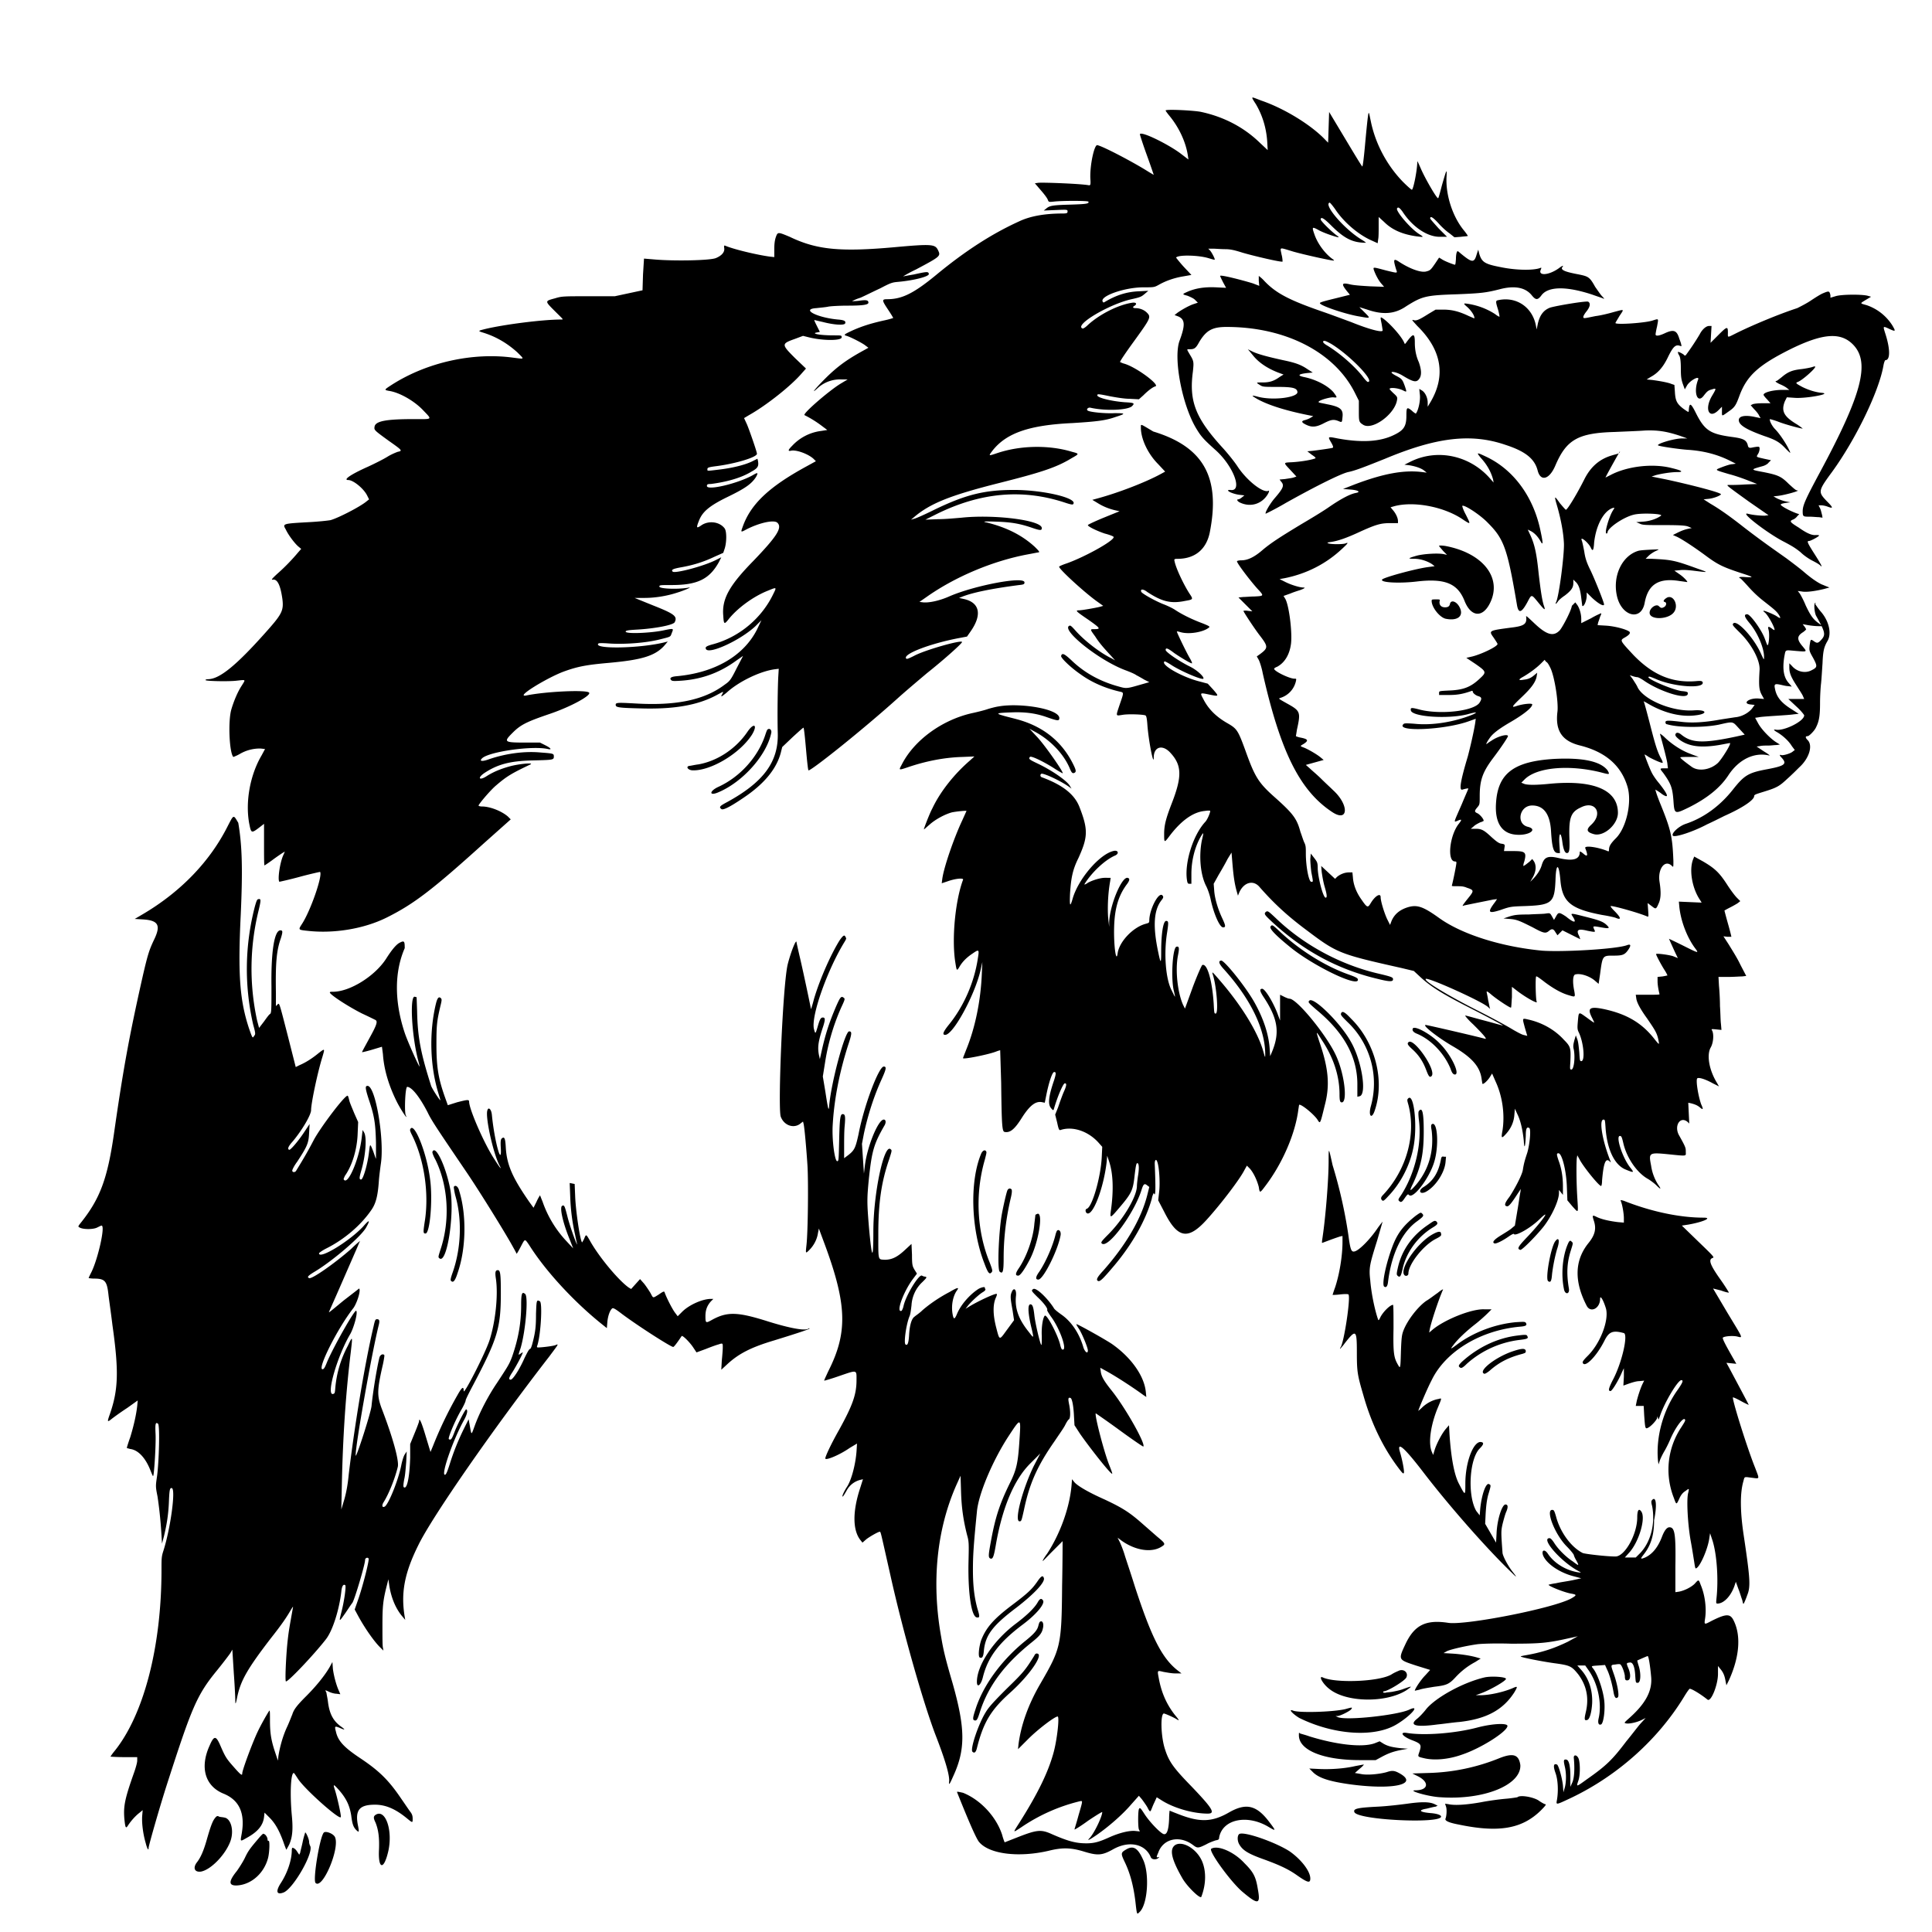 <svg xmlns="http://www.w3.org/2000/svg" viewBox="0 0 390 390"><path d="M252.8 19.8c0 .1.3.6.7 1.2 1.3 2.2 2.1 4.7 2.3 7.5l.1 1.8-1.6-1.5c-3.2-3.1-7.2-5.2-11.8-6.2-1.3-.3-7.2-.6-7.2-.3 0 .1.3.5.7 1 2 2.4 3.4 5.4 3.8 8.2l.1.7-1.7-1.3c-2.6-1.9-7.9-4.5-8.1-3.8 0 .1.6 2 1.4 4.2.8 2.2 1.4 4 1.4 4s-.7-.4-1.5-.9c-2.9-1.8-8.8-4.9-9.9-5.1-.6-.1-1.5 4-1.4 6.7.1 1.4 0 1.4-.3 1.4-1.4-.3-9.1-.6-10.2-.5l-.7.1 1.2 1.4c.7.8 1.3 1.6 1.4 1.9.2.5.2.5 1.2.4 1.6-.2 6.8-.2 7 0 .2.4-.3.5-3.4.6-3.8.1-4.4.2-5.1.8l-.5.4 2.4-.1c2.4-.1 2.4-.1 2.4.3 0 .3-.1.4-1 .4-3.5 0-6.5.5-8.8 1.6-5.5 2.5-10.9 6-16.6 10.7-4.6 3.8-7 5-10 5-1.1 0-1.1.2.1 2 .6.9 1.1 1.7 1.1 1.8 0 0-.9.3-1.9.5-2.7.6-4.5 1.2-6.3 2-1.7.8-1.9.9-1.2 1.1.7.2 2.7 1.2 3.6 1.8l.8.6-1.8 1c-2.8 1.6-4.6 2.9-7 5.3-2 2-3 3.3-1.4 1.8a6.7 6.7 0 0 1 4.9-1.7h1.1l-1.5.9c-2.4 1.5-7.6 6-7.2 6.3a22.22 22.22 0 0 1 3.4 2.1l1.2.9-1.3.2a9.6 9.6 0 0 0-5.8 3c-.8.8-.9 1.1-.3 1 1-.3 3.5.6 4.6 1.6l.5.5-2 1.1c-7.5 4.1-11.2 7.6-12.8 12.2-.4 1.1-.4 1.1.9.4 2.6-1.3 5.4-1.9 6.1-1.3 1.1 1-.1 2.8-4.8 7.7-4.9 5-6.4 7.7-6.1 11.1.1 1.7.2 1.8 1 .8 1.7-2.2 5-4.7 8.1-5.9 1.7-.7 1.7-.7 1 .7-2.3 4.8-6.7 8.6-12 10.1-1.5.4-1.8.6-1.6 1 .5 1.2 6.9-1.7 10-4.6l1.2-1.2-.9 1.9c-2.7 5.3-8.5 8.7-16.2 9.4-1.2.1-1.5.4-1.1.8.2.2.6.2 2.1.1 4.1-.3 7.7-1.6 11.1-4.1l1.3-.9-1.3 2.5c-1.2 2.4-1.4 2.6-2.4 3.3-4.1 3.1-9.8 4.3-18.1 3.8-3.7-.2-4-.2-3.9.4.1.4.8.5 5 .6 6.6.2 11.4-.6 15.2-2.6 1.7-.9 1.6-.9 1.3-.3-.4.7-.2.6.9-.3 2.4-2.2 6.7-4.3 9.7-4.7l.8-.1-.1 1.7c-.1 1.9-.2 7.4-.1 11.2.2 5.9-2.9 10-10.2 14-1.5.8-1.7 1-1.2 1.4.3.3 1.6-.3 4.4-2.2 4.2-2.8 6.7-5.8 7.6-9.1l.3-1.2 2.1-2c1.2-1.1 2.2-2 2.2-1.9.1.1.3 2 .5 4.3s.4 4.2.5 4.3c.3.3 11-8.2 18.3-14.8 1.8-1.6 4.3-3.7 5.6-4.8 3.4-2.7 7.1-6 7.1-6.3 0-.5-7.5 1.6-9.7 2.8-1.2.6-1.5.7-1.6.5-.6-.9 4.9-3 10.7-4.1l1.6-.3.7-1c2.4-3.4 1.9-5.9-1.4-6.6l-.9-.2.5-.2c2.2-.9 6.2-1.7 11.6-2.4 1-.1 1.1-.2 1.1-.5.2-1.4-10.2.6-15.2 2.8-1.8.8-3.9 1.3-5.2 1.2l-.8-.1 1.3-.9c5.9-4.2 13.6-7.4 20.6-8.7 1.1-.2 2-.4 2.2-.4.2-.1-.1-.4-.8-1.1-2.5-2.3-5.6-3.9-9.6-4.9-1-.2-1-.3 1.8-.2 3.1.1 4.8.4 7.4 1.3 1.5.5 1.8.5 1.8 0 0-1.6-9.6-2.8-16.2-2.1-1.2.1-3.3.3-4.7.3l-2.6.1 2.2-1.1c8.9-4.4 17.4-5.2 26.1-2.3.9.3 1.4.4 1.5.3 1.2-1.2-5.9-2.9-11.9-2.9-5.9 0-9.7.9-16.1 4-1.8.9-3.6 1.7-4 1.8l-.7.2.6-.5c3.3-2.8 7.3-4.4 17.2-6.9 8.3-2.1 11.5-3.1 14.6-5 1.6-.9 1.6-.9.1-1.3-4.6-1.4-10.3-1.3-14.9.2-2.1.7-2 .7-1.1-.5 2.8-3.5 7.4-5.1 16.1-5.5 4.8-.3 6.6-.5 8.6-1.2 2.2-.7 2.2-.8-.1-.8-1.9.1-4.9-.2-5.4-.5-.4-.2 0-.7.5-.6 3.1.7 7.5.5 8.4-.3.6-.6.5-.7-1.4-.8-2.7-.2-5.6-.9-5.6-1.4 0-.3.2-.3 2.6.2 1.1.2 2.8.5 3.9.5l1.9.1.9-.8c1.1-1.1 2-1.7 2.4-1.8 1.1-.2-3.8-3.9-6.3-4.6-.4-.1-.7-.3-.8-.3-.1-.1 1.2-2 2.8-4.2 3.4-4.7 3.5-4.9 2.6-5.8-.6-.6-1.5-.9-2.3-.9-.5 0-.6-.2-.3-.4.7-.4.5-.8-.3-.7-2.8.4-6.6 2.3-9 4.5-.5.5-1 .8-1.1.7-1.7-.7 5.4-4.9 9.9-5.9 1.8-.4 2-.5 2.7-1.1l.7-.6-1.9.1c-2.5.1-4.6.8-6.8 2.1-.3.2-.4.2-.5 0-.7-1.1 4.4-2.9 8.2-2.9 2.1 0 2.2 0 3.1-.5 1.4-.8 3.1-1.4 4.9-1.7l1.7-.3-1.6-1.7c-.9-1-1.5-1.8-1.5-1.8.4-.6 4.5-.5 6.5.1.7.2 1.3.4 1.3.3.1-.1-.6-1.5-1-1.9l-.3-.3h1c.5 0 1.6.1 2.4.1 1.1 0 1.9.2 3.5.7 2 .6 7.9 2 8.1 1.8 0 0 0-.7-.2-1.4-.3-1.6-.6-1.5 2.4-.6 2.5.7 8 1.9 8.2 1.8 0 0-.1-.2-.3-.3-1.4-1-2.9-2.9-3.6-4.8-.6-1.7-.6-1.8.7-1.1 1 .6 3.7 1.5 4.1 1.5.1 0-.1-.2-.4-.4-1.2-.9-3.2-2.9-3.2-3.2 0-.6.6-.3 2.1 1.2 2.7 2.7 4.4 3.5 7 3.5.1 0-.3-.3-.8-.6-3.5-2.1-7.8-7.1-6.5-7.5.1 0 .6.6 1.1 1.3 1.7 2.6 4.7 5.2 7.5 6.4l1.1.5.1-.8c.1-.4.1-1.6.1-2.6v-1.9l1.1 1c1.6 1.6 3.7 2.5 6.5 2.9 1.6.2 1.6.2.5-.5-1.7-1.1-4.6-4.5-4.4-5.1.2-.4.5-.2 1.1.6 2 3.1 5 5.1 7.5 5.1h1.5l-1.7-1.7c-.9-1-1.7-1.9-1.7-2 0-.6.6-.2 1.7 1 .6.7 1.6 1.6 2.2 2l1 .8 1.3-.1c.7-.1 1.4-.1 1.4-.2 0 0-.3-.5-.8-1.1-2.3-2.8-3.7-7.2-3.5-10.8.1-1.8 0-1.5-.9 1.6-.4 1.5-.7 2.7-.8 2.7-.2.2-2.6-3.9-3.5-6-.4-.9-.7-1.6-.7-1.4 0 1.7-.8 5.7-1.1 5.7-.1 0-.9-.7-1.8-1.6-3.3-3.4-5.6-7.8-6.5-12.3-.2-.9-.3-1.6-.4-1.6-.1-.1-.3 1.5-.8 7-.2 2.1-.4 3.8-.5 3.8-.1 0-1.6-2.5-3.4-5.5l-3.3-5.5-.1 3.1-.1 3.1-.5-.5c-2.8-3-8.3-6.4-13-8-1.8-.7-1.8-.7-1.8-.5m-96.2 28.1c-.2.6-.3 1.3-.3 2.4v1.6l-.9-.1c-2.3-.3-7.1-1.4-9-2.2-.2-.1-.3 0-.2.5.1.8-.5 1.5-1.7 2-1.3.5-8.4.6-12.1.3l-2.4-.2-.2 3.2-.1 3.2-2.8.6-2.8.6h-5.3c-5 0-5.4 0-6.7.4-2.2.6-2.2.5.1 2.8 1.5 1.5 1.6 1.5 1.1 1.5-3.8 0-11.5 1-15.3 1.9-1.6.4-1.6.4-.3.8 2.5.8 4.7 2.1 6.7 3.9 1.5 1.5 1.6 1.4-.8 1.1-8.1-1.1-17.3.9-24.4 5.4-1.7 1.1-1.7 1.1-.7 1.3 2.1.3 5.1 2 6.9 3.9 1.9 2 2 1.8-1.9 1.8-5.6 0-7.8.4-7.9 1.6-.1.6 0 .7 2.9 2.8 2.7 1.9 2.8 2 1.8 2.2-.3.1-1.3.5-2.1 1s-2.6 1.4-3.9 2c-3.6 1.6-5.1 2.7-4 2.7 1 0 3.1 1.7 3.8 3.1l.4.8-.5.4c-1.3 1.1-5.8 3.4-7.3 3.8-.6.1-2.4.3-4.3.4-5.4.3-5.4.3-4.7 1.5.5 1.1 1.8 2.8 2.5 3.4l.6.5-.7.8c-1 1.2-2.5 2.8-4.1 4.2-1.2 1.1-1.3 1.3-.9 1.2.9-.1 1.5 1.1 1.9 3.9.3 2.4-.1 3.1-3.5 6.9-5.8 6.5-9.1 9.2-11.4 9.3-.4 0-.7.1-.6.2.2.2 4.7.3 6.3.1 1.9-.2 1.8-.3 1 1-.8 1.2-1.6 3.1-2.1 4.8-.7 2.4-.4 8.8.4 9.6 0 0 .6-.2 1.3-.6a8 8 0 0 1 4.2-1.1l.9.1-.7 1.3c-2.3 3.9-3.3 9.3-2.5 13.7.4 2 .4 2.1 2.1.8l.9-.7v4.2c0 2.3 0 4.2.1 4.2 0 0 .8-.5 1.6-1.1.8-.6 1.7-1.2 2-1.4l.5-.3-.3.7c-.7 1.5-1.2 5-.8 5.4 0 0 1.9-.4 4.1-1 2.2-.6 4.1-1 4.1-1 .6.6-1.9 7.9-3.7 10.6-.7 1.1-.7 1.1 1.2 1.3 5.3.6 11.4-.4 16-2.7 5.4-2.7 9.1-5.5 19.5-14.9l5.5-4.9-.6-.6c-1.3-1.1-3.6-2-5.2-2-.4 0-.7-.1-.7-.2.2-.5 2.5-3.2 3.6-4.1 2.1-1.8 3.1-2.4 6.9-4.2.7-.4-2.4-.1-4.2.4-1.8.5-3.3 1.1-4.7 2-1.4.9-1.9.4-.5-.6 2.7-1.8 5.2-2.5 9.9-2.6 4.1-.1 4.2-.1 4.2-.8 0-.6-.1-.6-2.7-.8-3.2-.3-6.9.2-10.2 1.3-1.6.6-2.3.5-1.5-.2 1.6-1.3 10.1-2.5 13.2-1.8.9.2.6-.2-.6-.8l-1-.5h-2.8c-4.5 0-4.6-.1-2.7-2 1.6-1.6 2.8-2.2 7.5-3.8 4.4-1.5 8.5-3.8 7.9-4.3-.6-.6-8.9-.2-12.7.6-2.3.4 4.1-3.5 7.5-4.8 3-1.1 4.8-1.4 9.3-1.8 6.6-.6 9.4-1.4 11.3-3.7l.5-.6-.4.1c-4.9 1.3-14.8 1.5-13.6.3.1-.1.9-.1 2.2 0 3 .2 7.3-.1 10.1-.8 2.4-.6 2.2-.5 2.5-1.3.4-1 .5-1-1.9-.5-2.6.5-7.4.7-7.4.2 0-.2.4-.3 2.2-.4 3.6-.2 7.4-.9 7.7-1.5.6-1.2-.1-1.7-4.4-3.4l-3.7-1.5h2c2.2 0 4.6-.4 6.7-1.1 1.3-.4 2.9-1.1 2.3-1-1.9.4-6 .3-6-.2 0-.3.2-.3 2.5-.3 5.2 0 7.6-1.2 9.5-4.6l.5-1-1.2.6c-2.4 1.2-8.1 2.7-8.6 2.3-.4-.4.1-.6 1.8-.9 2.2-.4 4.3-1 6.6-2.1l1.8-.8.3-.9c.4-1.3.4-3.4 0-4-1-1.4-3.3-1.7-4.8-.6-.9.6-1 .5-.4-1 .7-1.8 2.1-3 5.8-4.8 3.5-1.7 4.8-2.6 5.7-4 .5-.9.4-1-.6-.4-3 1.7-9.3 3.2-9.3 2.2 0-.3.1-.4.8-.4 3.1-.4 6.1-1.2 8.2-2.5 1.3-.7 1.5-1.1 1.3-2.2l-.1-.4-1.2.6c-1.5.7-4 1.3-6.6 1.6-2.5.3-2.3.3-2.3-.1 0-.3.2-.4 1.8-.6 3.9-.5 8.2-1.8 8.2-2.5 0-.4-1.5-4.7-2-5.9l-.6-1.3 1-.6c3.4-1.9 8.5-5.9 10.7-8.5l.8-.9-2.2-2.1c-2.8-2.8-2.8-2.9 0-3.9l1.6-.6 1.2.3c2.8.7 6.6.7 6.6 0 0-.4 0-.4-1.6-.4-3 0-4.7-.4-3.3-.6l.5-.1-.6-1.2c-.3-.6-.6-1.2-.5-1.2 0 0 .8.2 1.7.4 2.3.6 4.3.7 4.5.3.2-.5-.2-.7-1.5-.8-4.2-.4-7.5-2.1-4.3-2.3.9-.1 2-.2 2.4-.3.5-.1 2.3-.2 4-.2 3.1 0 4.1-.2 4.1-.6 0-.5-.4-.6-1.8-.4-.8.1-1.4.1-1.5.1 0 0 .7-.4 1.7-.7.9-.4 2.7-1.3 4-1.9 2.1-1.1 2.4-1.2 3.6-1.3 3.3-.3 6.3-1.1 6.2-1.6-.1-.5-.3-.5-3 .1-1.2.2-2.2.4-2.2.4s1.1-.7 2.6-1.4c4.9-2.6 5-2.7 4.5-3.8-.6-1.3-1.1-1.4-8.8-.7-11.1 1-15.8.5-21.2-2.1-2.4-1-2.4-1-2.8.1m137.5 3c-.1.1-.2.7-.2 1.4-.1 1.2-.1 1.2-.4 1.1-.9-.3-2.1-.8-2.5-1.1l-.5-.3-.8 1.2c-.9 1.3-1 1.4-1.8 1.6-1.1.3-3.4-.6-5.4-1.9-1.2-.8-1.3-.6-.7 1.4.3.9.5.9-2 .3-2.6-.7-2.6-.7-2.5-.2.3.9.9 2.1 1.5 2.8l.6.7-2.8-.1c-1.7-.1-3.3-.2-4.1-.4-1.7-.4-1.8-.1-.5 1.5l.5.6-2.8.7c-3.3.8-3.4.9-3.2 1.1.6.6 5.4 2.2 8 2.6 2.2.4 2.2.4 1-.8l-1.1-1.1 1.6.5c3.2 1.1 5.6.9 7.9-.7 3.2-2 3.9-2.2 10.3-2.4 4.8-.2 5.7-.3 8.5-1 3-.8 5.2-.4 6.5 1.2.8 1 1.2 1 1.9.1 1.3-1.9 5-2 10.4-.2 1.1.4 2.1.7 2.2.8.2.1.1-.1-.3-.5-.3-.3-.9-1.2-1.4-1.9-1.1-2-1.4-2.1-3.3-2.5-2.7-.5-3.8-.9-3.3-1.5.3-.4 0-.3-.8.3-2 1.4-4.1 1.5-3.6.3.2-.5.2-.5-.1-.4-1.3.5-4.8.5-8.1-.2-3.1-.6-3.7-1-4.2-2.7l-.2-.8-.3.9c-.5 1.8-.9 1.8-3.2-.1-.7-.6-.7-.6-.8-.3m-47.8 4.8c0 .1.3.7.6 1.3l.6 1.1-2.1-.1c-2.3-.1-4.1.2-5.7.9-1.1.5-1.1.5 0 .8.5.2 1.2.5 1.5.8l.6.6-.9.3c-.9.3-2.5 1.2-3.3 1.8l-.5.4.8.3c1.3.6 1.4 1.7.2 4.9-1.3 3.6.6 13.3 3.5 17.9.9 1.5 1.6 2.2 3.6 4 3.8 3.3 5.8 8.7 3.1 8.2-.2 0-.4 0-.4.1 0 .3 1.4.8 2.4.9l.9.1-.5.4c-.2.2-.6.4-.7.4-.4 0-.3.3.2.6 2 1 4.2.5 5.5-1.3.5-.7.6-1.2.3-1-1.1.4-4.2-2-6.1-4.8-.7-1.1-2.1-2.8-3-3.8-5.6-6.1-6.9-9.5-6.1-15.5.2-1.9.2-2.1-.6-3.4-.7-1.2-.7-1.1 0-1.1.9 0 1.2-.2 1.9-1.5 1.4-2.3 2.6-3 5.5-3 11.9 0 21.8 5.1 25.9 13.3l.8 1.6v2c0 2.1 0 2.3.8 2.8 1.8 1.3 6.4-2 6.9-4.9.1-.6.1-.7-.8-1.5-.7-.7-.8-.8-.6-.9.4-.2 1.8 0 2.6.4s.8.4.4-.8c-.5-1.4-.6-1.5-1.7-2.1-.6-.3-1-.6-1-.7 0-.3 1.2 0 2.2.6 2.3 1.4 2.9 1.5 3.5.5.4-.7.3-1.8-.2-3.2-.5-1.1-.8-2.4-.8-3.9 0-2-.3-2-1.7-.1-.2.3-.3.4-.4.2-.4-1.2-2.9-4-4.3-5-.6-.4-.6-.4-.3 1.1.1.6.2 1.2.2 1.3 0 .5-2.7-.2-6.4-1.7-1.1-.4-3.5-1.3-5.2-1.9-7-2.4-9.8-3.8-12.2-6.3a7.4 7.4 0 0 0-1.2-1.1v1l.1 1-1.3-.5c-2.3-.7-6.6-1.8-6.6-1.5M368 59.2c-.5.2-1.6.9-2.5 1.5-.9.6-2.1 1.2-2.7 1.5-3.7 1.2-9.2 3.5-12.4 5.1-1.8.9-1.6.9-1.6-.2 0-1.3-.2-1.2-2 .6l-1.5 1.5.1-1.7.1-1.7h-.5c-.6 0-1.4.7-1.9 1.7a51 51 0 0 1-2.8 4.2c-.1.1-.3.1-.4-.1-.4-.3-1.2-.7-1.2-.5 0 .1.1.4.3.7.2.4.3 1.2.3 2.6 0 1.7.1 2.2.4 3.1l.4 1.1.4-.7c.5-1 2.6-2.2 2.3-1.3-1 2.5-.2 5 1.1 3.3.7-.9.9-1.1 1.7-1.3.9-.3.9-.2 0 1.3-1.6 2.7-.6 4.8 1.3 2.9l.7-.7v.9c0 1.1-.1 1.1 1.3.1 1.3-.9 1.5-1.2 2.3-3.4 1.5-3.9 3.8-6 10.2-9.2 6.7-3.3 10.3-3.5 12.8-.8 3.3 3.6 1.6 10-6.8 25.6-2.9 5.4-3.5 6.7-3.5 7.9 0 1.1.1 1.1 1.4 1.1.6 0 1.5.1 1.9.1l.7.1-.1-.6c-.1-.3-.2-.9-.4-1.3l-.3-.6h.5c.3 0 .9.1 1.4.3 1.1.4 1.1.2-.3-1.2-1.7-1.8-1.7-2 1.1-5.8 4.8-6.6 9.5-16.3 10.4-21.5.1-.6.3-1.1.4-1.1 1 0 1-2.3-.1-5.6-.4-1.3-.4-1.3.9-.7 1.3.6 1.3.5.6-.7a9.92 9.92 0 0 0-5.2-4.1c-1.4-.4-1.4-.3-.1-1.1l1-.6-.7-.2c-1.1-.3-5.3-.3-6.5.1l-1 .3v-.5c-.2-.9-.3-.9-1.5-.4m-65.6 1.4c-.5.1-.5.3 0 1.9.2.7.3 1.3.3 1.4 0 .1-.4-.1-.9-.5a14 14 0 0 0-5.7-2.1c-.7-.1-.7 0 0 .6.6.5 1.4 1.5 1.5 2.1.1.4.1.3-1.1-.2-2.1-1-3.5-1.3-5.2-1.3h-1.5l-1.5.9c-1.9 1.2-2.4 1.4-3 1.2-.4-.1-.2.1.8 1.2 4.9 4.8 5.8 10 2.7 15.3l-.6 1v-.8c0-1-.5-2.1-1.2-2.5l-.5-.3.1 1c.2 1.3-.3 3.4-.8 4 0 0-.4-.2-.8-.6-1-.8-1.1-.7-1.1 1 0 2.1-.5 2.9-2.3 3.8-2.9 1.5-6.7 1.7-11.6.8-2-.4-2-.4-1.3.8.4.7.5 1 .3 1.1-.3.1-2.4.4-4 .6l-1.1.1.9.7c.9.6.9.7.5.8-.9.3-2.8.6-4.4.7-1.9.1-1.9 0-.4 1.6l1.2 1.3-.6.2c-.3.1-1.1.2-1.7.3l-1.1.1.3.4c.7.8.5 1.3-1.4 3.5-.9 1.1-1.9 2.8-1.7 3 0 0 1.9-.9 4.1-2.2 5.9-3.3 10.9-5.8 12.5-6.2 1.5-.3 3.5-1.1 7.5-2.7 10.3-4.3 17.3-5.2 24.3-2.8 4 1.3 5.9 2.8 6.5 5.2.6 2.3 2.4 1.8 3.6-1.1 2.2-5.1 4.5-6.5 11.9-6.7 2.2-.1 5-.2 6.2-.3 2.6-.1 4.4.2 7.1 1.1l1.4.5h-1c-1.7 0-5.2 1.1-4.9 1.4.2.2 4.4.8 6 .9 3.1.2 5.9.9 8.5 2.2l1.2.6-.7.1c-.4 0-1.3.3-2.1.6-1.5.6-1.6.5 1.4 1.4 1.2.3 2.9.9 3.9 1.3l1.8.7-2.5.1c-1.4.1-2.8.1-3.1.1-.7 0-1-.2 4 3.4l3.9 2.7-.8.1c-.7 0-2.3-.1-3.4-.4-1.7-.4 4.2 4.1 7.4 5.7 1.5.8 2.2 1.2 3.3 2.1.7.7 1.8 1.4 2.4 1.7.6.3 1.3.7 1.5.9.6.6.4.1-1.2-2.4-1.4-2.2-1.5-2.5-1-2.5.3 0 2-.9 2-1.1 0-.1-.3-.1-.6-.1-.8.1-1.8-.3-3.5-1.5-1.8-1.1-1.9-1.3-1.2-1.6.3-.1.7-.4.9-.7l.4-.4-.6-.2c-.8-.3-2.1-.9-2.8-1.4-.6-.4-.4-.5.8-.7l.8-.1-1-.2c-.5-.1-1.3-.4-1.7-.6l-.7-.4.9-.1c1.6-.2 4.7-1.1 3.9-1.1-.3 0-.8-.5-1.7-1.3-1.5-1.5-2.1-1.8-5.1-2.4-2.7-.5-2.7-.5-.2-1.2.4-.1 1-.4 1.2-.7l.5-.5-1.4-.3c-1.7-.4-1.6-.3-1.2-1 .2-.3.3-.8.3-1 0-.5-.1-.5-1.3-.3-.8.2-1 .1-1.1-.5-.3-1-.9-1.3-3.2-1.6-4.4-.6-5.5-1.3-7.3-4.9-1-2-1.3-2.1-1.4-.4 0 .4-.1.3-1.1-.4-1.3-1-1.6-1.6-1.7-3.4l-.1-1.4-.6-.2c-.7-.3-2.4-.6-3.9-.8l-1.1-.1.8-.5c1.5-.8 2.5-2 3.4-3.8 1.1-2.3 1.6-2.8 2.5-2.5.3.1.4.1.3-.1 0-.2-.2-.8-.4-1.3-.5-1.7-1.1-2-3-1.1-1.1.5-1.8.6-1.8.2 0-.1.1-.8.3-1.6.3-1.7.4-1.6-.9-1.2-1.5.5-7.5.9-7.5.5 0-.1.4-.7.8-1.4 1-1.5 1.1-1.4-1.2-.8-1 .3-2.7.7-3.6.8-1 .2-1.9.4-2.1.4-.6.1-.5-.4.3-1.4.7-.9.8-1.6.3-1.9-.4-.2-6.4.8-7.7 1.2-1.3.5-2.1 1.5-2.5 3.4l-.2 1-.2-1c-.8-3.6-4-5.7-7.6-4.9m-33.7 8.8c3.8 2.3 9 7.7 7.4 7.7-.1 0-.6-.5-1.1-1.2-1.6-2-4.4-4.5-7-6.1-.7-.4-1-.7-.9-.9.2-.2.5-.1 1.6.5m-15.8 2.3c1.1 1.4 2.8 2.6 5.1 3.5l1.1.4-.8.5c-1.1.8-2 1.1-3.4 1.1s-1.4 0-.6.5c.6.4.8.4 3.5.4 3.1 0 4 .2 4.1 1 .2 1.1-4.8 1.8-7.9 1-1.5-.4-1.5-.3-.1.5 2.2 1.2 5.7 2.3 10.2 3.2l1 .2-.5.3c-.3.2-.8.4-1.2.5-.8.2-.7.5.4 1s2 .4 3.5-.4c1.4-.7 1.9-.8 2.9-.4.7.3.7.3.8-.8.2-1.6-.5-2.1-3.1-2.6-.9-.2-1.6-.3-1.7-.4-.3-.3 2-1 2.9-1 .9.1.9.1.1-1-1.1-1.3-3.5-2.6-6-3.1-1.4-.3-1.1-.6.7-.8l1.1-.1-1.1-.7c-1.3-.9-2.5-1.3-4.9-1.8-3.2-.7-5-1.2-6.1-1.7l-1-.5 1 1.2m112.9 2.4c-.3.1-1.3.3-2.1.4-1.8.2-2.7.5-4 1.6-.5.4-1 .8-1.1.8-.4 0-.1.3.8.7.5.2 1.2.6 1.4.8l.4.3h-1.3c-2 0-3.9.5-3.9 1 0 .1.3.5.7.9l.7.8h-1.6c-1 0-1.8.1-2 .2l-.4.2.7.8c.4.4.9 1 1 1.3l.3.5-1-.2c-2.2-.5-3.4-.2-3.4.6 0 1 1.5 1.9 5.1 3.2 2.4.8 3.2 1.3 4.4 2.6 1.1 1.1 1.1 1.1.4-.3-.7-1.3-1.8-2.9-2.6-3.7-.6-.6-1.2-1.8-1-2 0 0 .8.2 1.6.5 1.5.6 4.9 1.5 5 1.4 0 0-.5-.4-1.1-.8-2.7-1.6-3.3-2.7-2.5-4.7l.4-.8 1.5.1c2.2.2 7.7-.8 5.6-1-1.3-.1-2.8-.6-4-1.2-1.3-.7-1.4-.8-.9-1 .9-.3 3.8-2.9 3.5-3.1 0-.1-.3 0-.6.1M230.3 86.3c0 2.3 1.4 5.3 3.5 7.4l1.4 1.5-1.1.6c-2.8 1.5-8.1 3.6-12.5 4.8l-1.1.3 1 .6c1.1.7 2.3 1.2 3.6 1.5l.9.2-3.2 1.3c-1.7.7-3.2 1.4-3.2 1.5 0 .3 1.9 1.2 3.4 1.7.8.2 1.6.5 1.7.6 1 .4-5.4 4-9.3 5.4-.9.3-1.6.6-1.6.7 0 .5 4.9 5 7.5 6.9l1.4 1-.7.2c-.8.2-3.6.7-4.2.7-.8 0-.6.2 1.9 1.9 2.4 1.7 2.6 1.9 1.2 1.9-.9 0-.9 0 .2 1.5.8 1.3 1.9 2.5 3.1 3.8l.9 1-.7-.4c-2.3-1.1-5.4-3.5-7.2-5.5-.8-.9-1.1-1.2-1.3-1.1-1.9.7 5.9 7 11.3 9 .8.3 1.8.7 2.2 1 .4.2 1.1.6 1.6.9l1 .5-2.1.6c-2.4.7-2.6.7-4 .3-3.7-1-6.9-2.7-9.6-5.3-1.4-1.3-1.9-1.6-2.1-.9-.1.4 2 2.4 3.9 3.7 2.2 1.6 4.9 2.8 7.9 3.5.9.2.9.1 0 2.7-.8 2.4-.8 2.2.6 2 1.1-.2 4-.1 4.6.1.2.1.3.5.4 1.7.2 3.2 1.3 8.8 1.3 6.8 0-2.2 1.8-2.7 3.4-.9 2.3 2.5 2.3 4.8.3 10-1.2 3.1-1.6 4.5-1.6 6.3 0 1.9 0 1.9 1.2.3 2.3-3 4.7-4.7 7-4.9.6-.1 1.1-.1 1.1 0 0 .4-.6 1.8-1 2.2-2.5 2.7-4.2 8.3-3.7 11.7.1.7.2.8.5.8h.4v-2c0-2.9.8-5.7 2-7.7.5-.8.5-.7.1 1-.6 3.1-.3 6.9.9 9.2.3.6.7 1.7.9 2.7.6 2.8 1.8 5.6 2.5 5.6.6 0 .5-.4-.2-1.9-.8-1.7-1.5-3.9-1.6-5.6l-.1-1.3 1-1.8c.6-1 1.4-2.4 1.8-3.2l.8-1.3.2 2.4c.2 2.3.4 3.9.9 5.6l.2.7.2-.5c.9-2.2 2.9-2.8 4.2-1.2 2.9 3.3 5.6 5.8 9.5 8.7 6.1 4.6 6.6 4.8 19.1 7.6l2.5.6 1.4 1.3c2.1 1.9 4.3 3.3 9.8 6.1 4.5 2.3 7.3 3.8 6.7 3.6-.1 0-1.8-.5-3.7-1-1.9-.5-3.6-1-3.8-1-.2-.1.5.8 1.6 1.8 1.9 1.9 2.9 3 2.4 2.9-.5-.2-11.7-2.8-12-2.8-.8 0 2.4 2.5 5.3 4.2 4 2.3 5.7 4.2 6 6.8.1.5.1.9.2.9.3 0 1-.7 1.4-1.3l.5-.8.7 1.6c1.4 3 1.9 6.7 1.4 9.9-.3 1.6-.2 1.7.7.7 1-1.1 1.6-2.4 1.7-3.9l.1-1.2.5 1.1c.7 1.4 1.1 3.4 1.3 5.4.1 1.8.3 1.3.4-1 0-1.5.2-1.9.7-1.6.4.2.1 3.3-.4 5-.5 1.5-.7 2.2-.9 3.5-.2 1.1-1.7 3.9-2.7 5.4-1 1.3-1.1 1.8-.5 1.9.4.1 1.1-.9 2.2-2.6l.6-.9-.1.7c-.1.4-.3 2-.6 3.7l-.5 3-.6.5c-.3.3-1.3.9-2.1 1.4-1.5.9-2 1.5-1.4 1.7.3.1 1.6-.5 3-1.5.6-.4.9-.5.9-.4.3.5 3.4-1.2 5.3-3.1 2.5-2.4.1.9-2.8 3.9-1.7 1.8-1.9 2.2-1.2 2.4.3.1 3.1-2.7 4.7-4.7 1.7-2.2 3.1-5.3 3.1-6.8v-.6l.4.5.4.5v-1.7c0-2-.3-3.7-.9-5.3-.4-1.2-.4-1.4 0-1.4.7 0 1.6 3.5 1.7 6.9l.1 2.6 1 1.2c1.3 1.4 1.2 1.6 1-1.8-.2-3.1-.2-6.9-.1-7.9l.1-.6.6 1.1c1 1.7 3.8 5.1 4.2 5.1.1 0 .2-.5.2-1.1.3-3.5.7-4.6 1.5-3.9.3.3.3.3.2 0-1.6-4-2.4-8.4-1.4-8.4.3 0 .3.2.4 1.6.3 4.4 1.8 7.6 4.1 8.5 1.7.7 1.7.6.9-.4-1.6-2-3-6.4-2.1-6.4.3 0 .4.2.7 1.5.7 3 2.8 6 5 7.2.5.3 1.3.9 1.7 1.3.9.9 1 .8.3-.2-.7-1.1-1.2-2.4-1.4-3.8-.5-2.6-.5-2.7 3.5-2.3 3.9.4 3.5.4 3.5-.5 0-.8 0-.9-1.4-3.4-1-1.9.3-3.9 1.8-2.6l.3.3-.1-2.1-.1-2.1.5.1c.8.2 1.3.4 1.8.8.7.6.8.5.3-.6-.6-1.7-1.1-4.8-.8-5.2.2-.3 1.6.1 3.2 1l1.2.6-.4-.7c-1.6-2.6-2.1-5.6-1.3-7.1.6-1 .7-2.8.3-3.5-.2-.3-.1-.3.9-.2l1 .1-.1-1.2c-.1-.7-.1-2.3-.2-3.6 0-1.3-.1-3.1-.2-4.1l-.1-1.8h2c1.1 0 2.3-.1 2.8-.1l.8-.1-1.2-2.3c-.6-1.3-1.7-3-2.3-4l-1.1-1.7.8.1h.8c0-.1-.3-1.3-.7-2.7-.4-1.4-.7-2.6-.7-2.6s.5-.3 1.1-.6 1.3-.7 1.6-.9l.5-.4-.7-.7c-.4-.4-1.3-1.6-2-2.7-1.5-2.3-2.4-3.2-4.8-4.6l-1.8-1-.2.5c-.9 2.2-.2 6 1.4 8.3l.3.5-2.3-.1-2.3-.1.1 1.1c.3 2.8 1.5 6 3.1 8.2.9 1.2.9 1.2-2.3-.4-1.6-.8-2.9-1.4-2.9-1.4l.9 2c.5 1.1.9 1.9.9 1.9l-1-.4c-1-.3-3.4-.6-3.4-.4 0 .2 1 2.1 1.7 3.2.4.6.6 1.1.6 1.1s-.4.1-1 .2l-1 .1v.9c0 .5.1 1.2.2 1.7s.2.9.2.9c0 .1-1.1.1-2.4.1h-2.4l.1.7c.1.9.9 2.3 2.2 4.1 1.5 2.2 1.9 2.8 2.2 4 .3 1.4.3 1.4-.6.3-2.6-3.4-5.7-5.2-10.3-6.2-2.9-.6-3.4-.2-2.5 1.6.3.6.5 1 .5 1.1s-.7-.4-1.5-1c-1.7-1.2-1.6-1.3-1.8.9-.1 1.2-.1 1.5.2 2.1 1 2.1 1.3 5.8.5 5.8-.3 0-.3-.2-.4-1.8-.1-1-.2-2.1-.4-2.6l-.3-.8-.3 1c-.2.8-.3 1.2-.1 1.9.3 1.7 0 4-.5 4-.3 0-.3-.1-.2-1.6.1-2.7.1-3-1.3-4.4-1.9-2.1-4.5-3.5-7.2-4.1-1.3-.3-1.2-.3-.7 1.6l.5 1.7-.8-.2c-.4-.1-1.5-.7-2.5-1.3-1-.6-4.1-2.3-6.9-3.7-5.9-3-10.7-5.9-10.3-6.3.4-.4 11.5 4.6 12.6 5.7.3.3.5.4.4.3-.1-.1-.2-.9-.4-1.7-.1-.8-.3-1.5-.3-1.7 0-.2.4.1 1.1.7 1.1.9 3.5 2.5 3.8 2.5.1 0 .1-.9.2-2.1v-2.1l1.3 1c1.9 1.4 4 2.5 3.7 2-.2-.4-.3-4.9-.1-5.1.1-.1.9.5 1.8 1.2 1.9 1.4 3.4 2.2 4.8 2.6 1.3.4 1.3.4 1.1-.8-.4-1.9-.3-3.3.2-3.4 1.1-.3 3 .4 4 1.3l.7.6.3-2c.5-3.8.5-3.7 2.8-3.7 1.8 0 2.2-.2 2.9-1.2.6-.9.5-1.2-.3-.9-2.2.8-13 1.4-17.1 1.1-8.3-.8-16.2-3.3-20.8-6.6-3.2-2.3-4.4-2.7-6.2-2.2-1.7.5-2.8 1.4-3.4 2.8l-.3.8-.6-1.2c-.6-1.3-1.3-3.6-1.3-4.4 0-.9-1.1-.3-2 1.2-.6 1-.7 1-2-.9-.9-1.3-1.5-2.8-1.6-4.3l-.1-1h-.7c-.9 0-1.8.4-2.4.9l-.4.4-1.4-1.3-1.4-1.3.1 1.2c.1.7.3 2 .6 3 .5 1.7.5 2.2.2 2.2-.5 0-1.5-3.8-1.6-5.8 0-1.3-.1-1.4-.7-2.2l-.7-.9-.1 1.1c0 .6.1 1.8.2 2.6.4 2.1.4 2 0 2-.5 0-1.1-3.1-1.1-5.7 0-1.2 0-1.6-.3-2.2-.2-.4-.5-1.4-.8-2.2-.7-2.6-1.4-3.6-5.1-6.9-3.4-3-4.1-4.2-6-9.5-1.5-4.1-1.7-4.4-3.6-5.5-2.3-1.3-3.9-2.9-4.9-4.9-.7-1.3-.7-1.3 1.2-.9 2 .4 2 .4.8-1l-1.1-1.2-1.5-.4c-3.7-.9-8.2-3.5-7.2-4.1.1 0 .7.3 1.3.7 1.8 1.2 6.2 3.1 6.5 2.8.3-.3-1.3-1.8-2.8-2.5-2.2-1.1-4.8-2.9-4.8-3.3 0-.5.4-.4 1.7.6 1.3.9 3.3 2.1 3.6 2.1.1 0-.1-.5-.4-1-.6-1-2.4-4.7-2.6-5.3-.1-.2 0-.2.7 0 1.7.5 4.6 0 5.7-.9.3-.2.2-.3-1.3-.9-1.9-.7-4-1.7-5.5-2.7-.6-.4-1.7-.9-2.5-1.2-1.7-.7-4-2-4.3-2.4-.3-.6.3-.7 1.2 0 2.9 1.9 4.7 2.4 7.6 1.8 1.7-.3 1.7-.3.9-1.5-1.1-1.7-2.7-5-3-6.5-.1-.4-.1-.5.6-.5 3.5 0 5.8-1.9 6.5-5.3 2.2-11.1-1.2-17.3-11.4-20.4-2.7-1.6-2.5-1.6-2.5-.8m68.6 6.1c1.3 1.4 2.1 2.9 2.5 4.4l.1.6-.7-.8c-4.1-4.7-10.7-6.1-16.1-3.4l-1.2.6.9.1c1.3.2 2.5.6 3.1 1.1l.5.4-.8-.1c-3.8-.5-8 .3-13.8 2.5l-2.3.9 1.3.1c1.7.1 2.4.5 1.3.7-1.1.2-2.9 1.1-5.5 2.9-1.3.9-3.8 2.4-5.5 3.4-4.3 2.6-6 3.7-7.7 5.1-1.7 1.5-3.1 2.2-4.4 2.2-.5 0-.9.1-.9.2 0 .4 2.5 3.7 4.1 5.5 1.4 1.5 1.4 1.5-.6 1.6-.7 0-1.7.1-2.2.1l-1 .1 1.4 1.4 1.4 1.4-.9-.1c-.5-.1-.9 0-.9 0 0 .2 2.3 3.7 3.4 5.1 1.6 2.1 1.6 2.4 0 3.6l-.7.5.4.7c.2.4.6 1.6.8 2.7 3.6 15.9 7.5 23.7 14 28 3.3 2.2 3.5-1.4.2-4.4-.5-.5-1.6-1.5-2.4-2.3-.8-.8-1.9-1.7-2.3-2.1l-.8-.7 1.8-.5 1.8-.5-.6-.5c-.7-.6-2.6-1.7-3.4-2-.8-.3-.8-.3-.1-.7 1.1-.7 1-1-.5-1.3-.6-.1-1-.3-1-.3 0-.1.1-.6.2-1.3.8-3.6.7-3.8-2-5.3-1.6-.9-1.8-1-1.4-1.1a4.6 4.6 0 0 0 3.2-3.4c.1-.5.1-.5-.3-.5-1 0-4.1-1.5-4.1-2 0-.1.3-.3.6-.4 1.5-.8 2.5-2.4 2.8-4.6.3-2.3-.4-8-1.2-9.2l-.3-.5 1.4-.5c.7-.3 1.7-.6 2-.7.8-.3 1.1-.5.6-.5-.7 0-2.4-.5-3.6-1.1l-1.2-.6 1.1-.2c4.4-.9 8.3-2.9 11.5-5.9 1.2-1.1 1.4-1.4.7-1.1-.6.2-2.8.2-3.4 0-.4-.1-.3-.2.5-.3 1.3-.2 2.9-.7 5.7-2 3.5-1.6 4.4-1.8 6.3-1.8h1.5v-.4c0-.6-.4-1.5-1-2.2l-.5-.6.7-.2c4-1.1 10.3.1 14.1 2.8 1.4.9 1.4.9.4-1.1-.5-.9-.8-1.8-.7-1.8.5-.2 3.7 1.9 5.2 3.5 3.2 3.2 3.9 5.2 5.8 16.4.3 1.9.9 1.8 2.1-.4.9-1.7.8-1.7 2.2 0 1.3 1.6 1.5 1.7 1.2.8-.4-1.1-.7-3.2-1.1-6.6-.4-4-.8-5.8-1.6-7.6l-.6-1.3.6.3c.8.4 1.5 1.2 2 2.1.5.9.5.3 0-2-1.4-7-5.5-12.6-11.2-15.2-1.7-.8-1.8-.8-.9.3m26.6-.5c-2.5.7-4.3 2.2-5.6 4.7-1.6 3.2-3.5 6.3-3.8 6.3-.1 0-.6-.6-1.2-1.3-1.2-1.7-1.2-1.6-.5.8.7 2.5 1.2 5.1 1.3 7.3.1 2.2-1 10.8-1.6 11.9-.2.4 0 .4.4-.2.2-.3.8-.8 1.4-1.2 1.3-1 1.7-1.6 1.7-2.5v-.7l.4.4c.7.6 1 1.6 1.2 3.3l.2 1.6c.3.3.9-1 .9-2.1v-.6l1.1 1.1c1.3 1.2 2.4 1.8 2.4 1.3 0-.4-1.8-4.9-2.7-6.8-.8-1.6-1.1-2.5-1.3-3.9-.2-1-.4-2-.5-2.2-.4-1 1.3.4 1.8 1.4.4.9.6.7.7-1 .4-3.5 1.9-6.2 3.6-6.9.6-.2.6-.2.1.6-.7 1.2-1.7 4.5-1.2 4.5.1 0 .2-.1.2-.2 0-.9 3.2-3.1 5.3-3.6 1.5-.4 6-.2 5.5.2-.8.6-2.2 1.1-3.6 1.2l-1.4.1.7.3c.6.3 1.1.3 4.9.3 3.5 0 4.4.1 4.9.3l.7.3-.5.1c-1 .2-1.7.5-2.5.9l-.8.4.9.4c1 .5 3.2 1.9 5.9 3.9 2.3 1.7 3.4 2.2 6.7 3.3 2.8.9 3 1 1.2.9-1.2-.1-1.7 0-1 .3.1.1.8.8 1.5 1.6.9 1 1.9 2 3.2 3 1.9 1.5 2.6 2 3.1 2.9.3.5.2.6-.4.2-.5-.4-2.7-1.3-2.8-1.2-.1.1.1.2.2.3.7.5 2.2 3.3 2 3.6 0 0-.3-.1-.5-.3-.7-.5-.9-.5-.7.2.3 1 0 3.8-.3 3-.1-.2-.3-.8-.5-1.3-.7-1.8-2.9-4.8-3.5-4.8-.7 0-.6.5.4 1.7 1.7 2 3 5.1 3 6.9 0 .7 0 .7-.6-.6-1.5-3.4-5.2-7.3-5.7-6-.1.2.3.6 1.3 1.6 2.4 2.3 4.2 5.6 4.1 7.6-.2 3.3-.1 4 .4 5l.5.9-1.2-.1c-1.9-.1-3.2 1-1.6 1.2l.9.1-.5.7c-.7.9-2.1 1.7-3.5 1.8-.6.1-2 .3-3.2.5-2.8.5-5.4.7-7.7.4-2.6-.3-3.1-.3-3.1.1 0 .2.1.4.3.4 2.3.7 7.3.7 10.4.1 3.1-.7 2.8-.7 4.1.7l1.2 1.3-1.8.4c-6.6 1.4-8.9 1.3-11-.4-.6-.5-1.1-.5-1.2 0 0 .3.2.5.8 1 1.9 1.4 4.3 1.7 8 1.1 1.1-.2 2.1-.4 2.2-.4.4 0-1.6 3.2-2.4 4-1.5 1.4-3.9 1.8-5.3.8-1.1-.8-2.3-1.7-2.3-1.9 0-.1.9-.1 2-.1h1.7c-.2-.1-.9-.3-1.6-.6-1.7-.6-3.6-1.8-5.1-3.2-.7-.7-1.2-1-1.1-.8.4 1.4 1.5 5.5 1.5 6.1l.1.8h-.7c-1 0-1 0-.2 1 1.5 2.1 1.8 2.9 2 5.4.2 2.9.2 2.9 3.1 1.5 3.6-1.8 6.3-3.9 8-6.5 2.1-3.2 5.2-4.7 8.2-4 .3.1 0-.2-1-.8l-1.5-1 .7-.1c.4-.1 1.2-.1 1.7-.1s1.2-.1 1.6-.1l.7-.1-.8-.5c-1.1-.7-2.9-2.5-3.6-3.8l-.6-1.1.7-.1c.4-.1 1.9-.2 3.4-.3 1.5-.1 3.1-.2 3.7-.3l1-.1-1.4-.9c-2.1-1.3-3.1-2.5-3.4-4.2-.2-.9 0-1 1-.8.5.1 1.2.3 1.6.3l.8.1-.6-.7c-1.1-1.2-1.3-3-.9-5.4.3-1.4 0-1.3 2.3-1.1 2.4.2 2.3.2 1.4-.9-1.2-1.4-1.2-2.1.1-2.9.4-.3.6-.5.6-.6-.1-.1-.2-.4-.4-.6l-.3-.4 1.1.2c.6.1 1.5.2 2 .2h.9l-.8-.6c-1.1-.8-1.6-1.5-2.6-3.6-.4-1-1-2.1-1.2-2.4l-.4-.5.8.1c.9.2 2.9-.1 4.5-.5l1.1-.3-.5-.2c-.3-.1-.7-.3-1-.4-.9-.4-2.2-1.3-3.6-2.5-.8-.7-2.4-1.9-3.6-2.8-2.4-1.7-5-3.5-8.5-6.2-2.8-2.2-4.9-3.7-6.8-4.8l-1.4-.9 1-.1c1-.1 2.3-.6 2.5-.9.2-.3-5.5-1.8-11-3l-3-.6.9-.3c1.2-.3 3-.6 4.3-.6 1.3 0 1-.3-1.1-.8-3.8-1-9-.4-12.4 1.4l-1 .5c0-.1 1.2-2.3 2.9-5.3 0 .5-.5.5-1.5.8m-35 18.3c0 .1.4.5.8 1l.8.8-.5-.1c-1.1-.3-4.3-.1-5.7.3-1.7.5-1.8.6-.4.6 1.3 0 2.7.5 3.6 1.1l.5.4-1.5.2c-2.7.4-8.9 2.1-9.1 2.5-.4.6 3.4.8 6.9.4 5.8-.7 8.3.4 9.7 3.8 1.3 3.4 3.7 3.6 5.2.5 2.5-5.1-1.5-10.1-9.1-11.5-.8-.1-1.2-.1-1.2 0m40.2 1c-3.3 1-5.2 5.1-4.3 9.1.9 4.1 4.9 5.2 5.6 1.4.7-3.8 2.9-5.1 7.1-4.4.8.1 1.4.2 1.5.2.1-.1-.7-1-1.6-1.6l-1-.7 1.1-.1c.7-.1 1.8 0 2.7.1 3.2.4 3.2.4.9-.4-4.7-1.7-5.2-1.8-9.4-2h-1.1l.6-.6c.3-.3.9-.7 1.3-.9.4-.2.7-.3.7-.4 0 0-3.5.1-4.1.3m5.9 9.4c-.6.3-1 .8-.6.9.5.1.4.7 0 1-.5.3-.7.3-1.1-.1-.5-.6-1.9.3-1.9 1.3 0 1.5 3.8 1.4 4.9-.1 1-1.3 0-3.5-1.3-3m-47.6.7c0 1.3 1.6 3.3 2.8 3.6 2.4.5 3.7-.5 2.9-2.2-.6-1.3-1.8-1.7-2-.8-.1.5-.4.7-1 .7-.8 0-1.2-.5-1.1-1.2.1-.4.1-.4-.7-.4-.8 0-.9 0-.9.3m28.3 1c-.1.9-1.7 4-2.4 4.9-1.3 1.4-2.7 1-5.3-1.5-1.6-1.5-1.6-1.5-1.5-1 .1 1.3-.5 1.7-3.1 2-4.5.6-4.5.6-3.5 2 .4.6.8 1.2.8 1.3 0 .5-3.1 2-5 2.5l-1.3.3 1.8 1.2c2.3 1.6 2.3 1.7.9 3-1.8 1.7-3.3 2.3-6.3 2.4-1.9.1-1.9.1-1.9.5v.4h1.9c1.8 0 2.9-.2 4.6-.8.2-.1.3 0 .3.1 0 .3.5.7 1 .9.8.2.9.5.4 1.3-1 1.7-7.6 2.5-11.9 1.5-1.9-.5-2.1-.5-2 .1.2 1.3 7.4 1.8 11.4.8 1.8-.5 2.2-.5 1.2 0-3.6 1.5-8.2 2.3-11.9 1.9-1.4-.1-1.9-.1-2.1 0-2.1 1.7 8.1 1.3 13.1-.5l1.4-.5-.1.8c-.3 1.9-1 4.9-1.5 6.8-1.5 5-1.8 6.9-1.1 6.7.7-.2 1.2-.3 1.2-.2 0 .1-.6 1.4-1.3 3.1-1.7 3.9-1.7 3.7-.9 3.4.9-.4 1-.3.2.7-1.8 2.4-2.3 7.5-.7 7.5.2 0 .3.1.3.2 0 .5-.6 3.4-.9 4.6-.1.2.1.2 1 .2.8 0 1.3 0 2 .3 1.5.5 1.5.6.2 2.2-1.2 1.5-1.2 1.6-.8 1.4.4-.1 4.9-1 5.9-1.2l.8-.1-.4.6c-1.6 2.1-1.4 2.4 1.1 1.6 2-.7 2.1-.7 5.1-.8 5.3-.2 5.8-.7 6-5.2.1-3.6.7-3.5 1 .1.4 4.3 2.1 5.7 8.4 6.9 1.3.2 2.6.5 2.8.6 1.2.5 1-.1-.4-1.5-.5-.5-.8-.9-.6-.9.7 0 5.7 1.4 7.3 2.1.3.1.3.1.2-1.3l-.1-1.4.8.6c.9.7.9.7 1.5-.7.4-1 .4-2.3.1-4.2-.4-2.6 1.1-4.6 2.5-3.2.3.3.3.3.3-1-.2-5-.5-6.3-2.7-11.7-.6-1.5-1-2.7-.9-2.7.1.1.7.4 1.3.9 1.5 1 1.3.2-.6-2.2-.6-.7-1.2-1.6-1.4-2-.4-.7-1.6-3.8-1.5-3.8 0 0 .4.2.8.5.7.4 2.4 1.2 2.8 1.2.1 0 0-.4-.3-.9-.8-1.5-1.2-2.9-2.3-7.2-.6-2.3-1.1-4.2-1.2-4.3-.1-.1.3.1.8.4 3.2 1.9 6.7 2.8 9.7 2.4 2.6-.3 2.2-1.2-.4-1-4.3.3-10-2.1-11.3-4.6-.2-.5-.7-1.2-1-1.7l-.6-.8.6.2c.3.1.7.2.9.2.2 0 .8.3 1.5.8 3.3 2.2 8.5 3.8 8.7 2.6.1-.4-.1-.5-1.3-.6-2.3-.4-7.9-2.9-6.4-2.9.1 0 .6.2 1.1.4 3.7 1.7 10.1 2.1 9.6.7-.1-.2-.3-.3-1.3-.2-4.8.4-8.7-1.2-12.6-5.2-2.7-2.9-2.8-3-2-3.5 1.1-.6 1.4-1 1.1-1.3-.7-.5-3-1.1-4.7-1.2l-1.7-.1.1-.5c.1-.3.3-.8.4-1.2.2-.4.3-.7.2-.7 0 0-1 .4-2 1l-2 1v-.9c0-1-.4-2.3-.9-2.9l-.3-.4-.7.7m49.1-.6c-.3.3-.1 2 .2 2.6 1.8 3.2 2 3.8 1.1 4.8-.7.8-.9.8-1.6.3-.6-.4-.6-.4-.8.9-.1 1-.1 1.1.7 2.5.9 1.7.9 1.9-.3 2.5-1.3.7-3 .3-4-.9l-.5-.5v.8c0 1.1.3 1.9 1.4 3.6.5.8 1.1 1.7 1.3 2.1l.3.7H361l1.6 1.5c.9.8 1.6 1.7 1.6 1.8 0 1.2-4.1 3.2-5.7 2.9-.6-.1-.5.1.4.6 1.1.7 2.2 1.7 2.8 2.7l.6.8-.4.3c-.4.4-2.1.9-2.4.7-.3-.1-.3.1.1.5 1.2 1.3.8 1.7-3 2.4-3.7.7-4.5 1.2-6.8 4.1-2.6 3.3-5.9 5.7-9.5 6.9-1.5.5-3 2-2.6 2.4.4.4 4.1-.8 6.9-2.3.9-.4 2.5-1.2 3.5-1.7 3.6-1.6 6-3.2 6-4 0-.3.4-.4 2-.9 2.6-.8 3.1-1.1 4.7-2.6.8-.7 1.9-1.8 2.4-2.3 2-1.8 2.8-4.4 1.7-5.5-.5-.5-.5-.8 0-.8.3 0 1.4-1.1 1.7-1.8.6-1.2.8-2.3.8-4.9 0-1.3.1-3.1.2-3.9.1-.9.2-2.7.3-4.1.1-2.5.3-3.3 1-4.5.9-1.5.3-4.1-1.4-6-.5-.6-.9-1.2-1.1-1.5.2-.1.1-.2 0-.2M313 134.9c.8 1.7 1.6 6.7 1.4 8.7-.5 3.9.9 6 4.6 6.9 5.1 1.3 8.2 4 9.5 8.2 1 3.2-.2 8.4-2.3 10.5-1 1-1.4 1.6-1.4 2.3 0 .4-.1.4-.3.3-1.9-.8-4.7-1.2-4.5-.6.6 1.5.5 1.9-.4 1.1-.5-.4-.7-.5-.7-.3 0 1.5-1.4 1.9-4.3 1.2-2.2-.5-2.9-.2-3.4 1.5-.3 1-1 2-1.8 2.8l-.5.5.4-.7c.8-1.3.9-2.6.3-3.5l-.3-.4-.5.5c-.5.4-1.1.9-1.3.9 0 0 0-.4.2-.9.5-1.9.2-2.1-2.3-2.1h-1.8l.1-.7c.1-.6.1-.7-.7-.8-.5-.1-1-.5-1.9-1.3-1.5-1.4-2-1.7-3.2-1.7h-1l.6-.5c.3-.3.9-.6 1.3-.8.4-.1.7-.3.7-.3 0-.4-.7-1.2-1.2-1.5-.7-.3-.7-.5-.1-1.2.5-.6.5-.6.5-2.3 0-3.2.6-4.8 2.5-7.4 1.9-2.5 3.2-4.5 3.2-4.7 0-.5-2 0-3.3.9-.5.3-.9.6-1 .7-.2.1.1-.5.6-1.2.6-.9 1.8-1.8 3.8-3 2.8-1.6 4.8-3.1 4.8-3.8 0-.3-1.9-.1-3.1.3-1.2.4-1.1.2 1-1.8 1.9-1.8 2.8-3 3-4.2l.1-.7-.6.5c-.6.5-1.1.8-2.1.9-1.1.2-1.2 0-.1-.6 1.2-.7 2.6-1.7 3.6-2.7l.7-.7.3.4c.3.1.6.7.9 1.3m-111.4 7.7c-.7.1-1.8.4-2.4.6-.6.2-1.8.5-2.7.7-6.2 1.3-12 5.5-14.5 10.5-.6 1.1-.6 1.1 1.2.5 3.5-1.2 7.3-2 11.1-2.1l2.4-.1-1 .9c-3.1 2.7-5.9 6.2-7.5 9.6-.5.9-1.7 4-1.7 4.2 0 .1.5-.4 1.1-.9 1.2-1.1 3.1-2.1 4.5-2.5.9-.2 3-.4 3-.3l-.9 2c-1.6 3.4-3.7 9.4-4 11.8l-.1.8 1.2-.4c1.7-.6 3.3-.7 3.1-.3-1.5 4-2.3 11.5-1.6 16.4.3 1.9.3 2.1.8 1.3.6-1.1 1.5-2 2.7-2.8 1.3-.9 1.4-.9 1.1.9-.7 4.8-2.8 9.7-5.9 13.5-1.2 1.5-1.3 2-.7 2 1.6 0 5.9-7.9 7.1-12.9l.4-1.8-.1 2.2c-.2 5.4-1.3 11-3.2 15.6-.3.8-.6 1.5-.6 1.6 0 .3 5-.7 6.6-1.3.5-.2.9-.3.9-.3l.2 6.6c.1 8.8.2 9.8.7 9.9 1.1.2 2-.5 3.5-2.9 1.6-2.5 2.8-3.4 4.1-3.1l.5.1.3-1.5c.5-2.5 1.2-4.7 1.6-4.7.4 0 .4.3 0 1.6-1.1 3.2-1.3 4.8-.7 5.6.3.4.5.6.6.4.8-2.8 1.9-5.2 2.2-5.3.5-.1.4.5-.2 1.8-.3.7-.8 2.1-1.1 3l-.6 1.5.4 1.6c.3 1.4.4 1.6.7 1.5 2.4-.8 5.5.2 7.6 2.5l.8.9-.1 2.1c-.2 4-1.9 10-3 10.4-.4.1-.3.7 0 .9 1.2.7 3.4-5.1 4-10.4l.1-1.2.4 1.2c.8 2.4.9 5.7.4 9.5-.3 2.1-.3 2.1 1.9-.5 2.2-2.6 2.5-3.3 2.8-5.9.3-2.6.4-2.8.6-2.8.3 0 .4 1 .1 2.7-.1.7-.2 1.6-.2 2-.1 2.2-2.8 6.7-5.8 9.7-1.4 1.4-1.5 1.6-1.3 1.8 1.2 1.2 6.5-6 8-10.7.4-1.3.6-1.5 1.2-1l.4.3-.4 1.6c-1.2 4.8-4.3 10.1-8.9 15.3-1.3 1.4-1.5 1.9-1 2.1.4.1 1-.5 3.2-3.1 3.7-4.4 6.4-9.2 7.6-13.5a4 4 0 0 1 .4-1.2c.4 1.1.4-.9.2-5.9 0-.8.3-1 .5-.4.4 1 .6 4.2.4 6l-.2 1.8 1.2 2.3c2.7 5.4 4.8 5.8 8.6 1.6 2.9-3.2 6.7-8.2 7.6-10l.5-.9.6.6c.8.9 1.5 2.5 1.8 3.7.2 1.3.2 1.3 1.4-.3 3.4-4.5 6-10.5 6.6-15.4.1-.5.1-.9.2-.9.6 0 3.1 2.1 3.7 3.1.5.8.5.8 1.4-2.9 1.1-4.1.8-7.5-1.1-13-.7-2.2-.7-2.2.5-.3 2.4 3.6 3.6 7.3 3.6 11 0 1.2.1 1.5.3 1.6 1.4.5.8-5.5-1-9.4-1.8-4-7.9-11.5-9.4-11.5-.2 0-.7-.2-1.1-.4l-.8-.4v5.2l-.6-1.6c-1-2.5-2.5-4.8-3-4.8-.6 0-.5.5.3 1.7 2.9 4.4 3.3 7.2 1.6 11.2l-.3.7-.1-1.5c-.2-3-1.3-6.2-3.1-9.4s-6.1-8.5-6.7-8.4c-.6.1-.5.6.6 1.8 5.4 6 8.3 12.1 8.3 17.1 0 .8 0 .8-.4-.6-1.1-3.9-4.4-9.2-8.6-14.1-1.9-2.2-1.8-2.1-1.5-1.1.7 2.4 1.1 7.6.5 7.6-.3 0-.3-.1-.4-2-.3-4.6-1.3-8.2-2.3-7.8-.1 0-1 2-1.9 4.4l-1.6 4.4-.4-.8c-1.1-2.5-1.6-7-1-10 .3-1.5.2-1.8-.3-1.7-.8.1-1.2 6.6-.5 9.1.3 1.4.3 1.3-.5-.3-1.2-2.3-1.6-7.4-.9-11.7.3-2 .3-2.3-.2-2.3-.6 0-1 2.6-1 6.2 0 2.5-.1 2.5-.6.1-1.1-5.2-.9-8.4.6-10.4.5-.6.5-.8.2-1.1-.8-.6-2.6 3-2.6 5.1 0 .5-.1.5-.8.7-2.5.7-5.3 3.6-5.6 6-.3 2-.8-1.7-.7-5.3.1-3.9.9-6.4 2.5-8.6.7-.9.7-1.3.2-1.4-1.2-.2-3.6 5.6-3.7 9v.9l-.1-.9c-.3-2-.2-5.6.3-8.3l.1-.7H223c-.9 0-2.5.5-3.4 1-.4.3-.7.4-.7.3 1.4-2.3 4.1-4.9 6.2-5.8.9-.4.6-1.2-.4-.9-2.8.7-7.1 5.7-8.2 9.7-.5 1.7-.6 1.4-.5-1.1.2-3.1.5-4.8 1.7-7.2 1.9-4.2 2-5.7.2-10.3-1-2.6-3.5-4.5-7.6-6-.3-.1-.4-.5-.1-.7.4-.2 3.9 1.4 5.7 2.7l.4.3-.3-.5c-.5-1-3.5-3.1-6.4-4.5-1.9-.9-2-1-1.7-1.4.2-.3 2.7.9 4.9 2.3.9.6 1.7 1 1.7 1 .4 0-3.8-6-5.3-7.5l-1.4-1.5.9.5c3.1 1.6 5.9 4.4 7.2 7.4.4 1 .6 1.2 1 1 .4-.2.3-.6-.3-1.8-2.3-4.6-6.1-7.6-11.3-9-1.1-.3-2.4-.6-3-.8-1.4-.4-1-.5 2-.6 2.7-.1 4.9.2 7.1 1 2 .7 2.3.7 2.4.4.7-2-7.7-3.4-12.2-2.6m-50.7 5.1c-2.3 3.4-6 5.9-9.9 6.6-.8.1-1.6.3-1.8.3-.8.1-.4.8.5.9 3.6.2 9.6-3.3 12.1-7.2 1.2-2 .4-2.5-.9-.6m4-.4c-.1.1-.3.7-.5 1.3-1.5 4.3-5 8.2-9.3 10.2-2 .9-2 2 0 1.1 4.9-2.1 9.7-7.5 10.6-12 .1-.6-.4-1-.8-.6m158.8 5.9c-8.1.5-11.3 2.9-11.7 8.8-.3 4 1.1 6.3 4.1 6.5 2.6.2 4.4-1.1 2.3-1.6-2.4-.6-1.7-4.3.9-4.3 2.3 0 3.6 1.7 3.8 5.2.2 3.3.5 4.4 1.4 4.4h.4l-.1-1.6c-.2-2.6.3-3 .6-.5.2 1.4.5 2.1.9 2.1.5 0 .6-.6.5-3.3-.1-3.8.3-5 2.3-5.9 2.9-1.5 4.6 1.2 2.1 3.5-1.1 1-.9 1.5.6 1.9 2 .5 4.8-2 4.8-4.3 0-4.6-4.8-6.7-13.6-5.9-2.9.3-4.8.3-5.4 0l-.5-.2.6-.6c2.4-2.5 8.9-3.1 15.4-1.5 1.9.5 1.9.5 1.4-.4-1.4-1.8-4.9-2.6-10.8-2.3M46 166.7c-3.6 7.2-9.5 13.3-17.1 17.8l-1.7 1 1.7.1c3.1.2 3.6 1.2 2.2 4.1-1 2.1-1.3 3-2.5 8.3-2.5 11.2-3.7 17.6-5.6 30.9-1.3 9-2.8 13-6.5 17.7-.8 1-.8 1-.4 1.2.7.4 2.7.4 3.5 0 .4-.2.8-.4.9-.4.8 0-.7 6.6-2 9.3-.3.6-.6 1.2-.6 1.3 0 0 .5.1 1.1.1 2.2 0 2.6.5 2.9 3.3.1.9.5 3.6.8 6.1 1.3 9.2 1.2 13-.5 17.9-.6 1.7-.6 1.8.5.9a59 59 0 0 1 3-2.1l2.1-1.5-.1 1.1c-.2 1.8-.7 4-1.4 6.3-.4 1.1-.7 2.1-.7 2.2 0 0 .3.1.7.2 1.6.2 3.1 1.8 4.1 4.4.5 1.2.5 1.3.6.7.2-1.3.5-6.4.4-8.2-.1-2 0-2.4.5-2 .4.3.2 7.6-.2 10.6-.3 2-.3 2.1.1 4.1.3 2 .6 4.5.8 7.8l.1 1.7.4-1.5c.6-2.5.9-4.5 1-7 .1-2.5.2-2.8.6-2.7.8.3-.3 8.2-1.7 12.6-.4 1.2-.4 1.6-.4 3.9 0 15.6-3.6 29.3-9.5 36.6-.5.6-.8 1.1-.8 1.1s1.2.1 2.7.1h2.7v.7c0 .4-.3 1.5-.7 2.6-1.8 5.1-2.1 6.6-1.9 9.1.2 2 .3 2.1.8 1.3.6-.9 1.5-1.9 2.3-2.5l.6-.5-.1 1.2c-.1 1.5.2 3.7.7 5.4.3 1.2.6 1.7.6 1 0-.4 2.1-7.8 3.7-12.8 5-15.5 6-18 10.1-23 1.3-1.6 2.5-3.2 2.7-3.5l.4-.7.3 4.8c.2 2.7.3 5.1.3 5.5 0 .9.1.7.4-.8.7-3.3 2.1-5.7 6.7-11.7 2.3-2.9 3.3-4.4 4.1-5.8.5-.8.5-.8.4-.3-.6 3.4-.8 4.4-1 6.2-.3 2.4-.6 8.1-.4 8.5.2.4 5.7-5.4 8.1-8.5 1.4-1.8 2.7-6.1 3.1-9.6.1-1.1.4-1.6.8-1.3.2.2-.2 3.2-.8 5.5-.5 2-.5 2 .9 0 .6-.9 1.2-1.8 1.3-1.9.4-.4 2.6-7.8 2.6-8.7 0-.4.5-.6.7-.3.2.2-1 5-2 8l-.8 2.3.7 1.3c1.3 2.4 3.3 5.3 4.6 6.5l.5.5-.1-.6c-.1-.3-.1-2.3-.1-4.4 0-3.9.1-5.1.9-8.2l.3-1.2.2 1.4c.4 2.4 1.3 4.6 2.7 6.2l.5.6-.1-.6c-.8-4.8-.1-8.8 2.8-14.6 2.8-5.7 15-23.3 26.4-38 1.7-2.3 2-2.6 1.3-2.3-.3.2-2.8.5-3.5.5-.3 0-.4 0-.2-.5.7-2.4 1-8.4.5-8.8-.7-.4-.7-.2-.8 2.5 0 2.5-.1 3.6-.7 5.9-.2.8-.4 1.2-.5 1.2-.2 0-.6.8-1.1 1.8-1.1 2.5-2.4 4.4-2.8 4.4-.5 0-.4-.4.4-1.6.8-1.3 2.2-3.9 2-3.9-.1 0-.3.2-.5.3-.4.3-.4.3.1-1.2 1-3.4 1.6-10.4.9-10.9-.6-.5-.8-.2-.8 2.3 0 3.7-.6 6.8-1.8 10.3-.6 1.6-.8 1.9-3.1 5.4-1.7 2.5-3.5 5.9-4.5 8.7-.7 1.9-.6 1.9-1-.3l-.2-1.1-.9 1.8a49 49 0 0 0-2.9 7.2c-.6 1.9-.8 2.2-1 2.2-.8 0 1.7-7.2 3.9-11.1.6-1.1.8-2 .4-2.1-.2 0-1.8 3.1-2.4 4.7-.5 1.3-.7 1.6-1.1 1.3-.2-.2 1.1-3.4 2.4-5.7.6-1 1-1.9 1-2.1 0-.2.7-1.6 1.5-3.1 4.9-9.3 5.6-11.5 5.6-18.5 0-3.9-.1-4.7-.6-4.7s-.6.4-.4 1.7c.5 3.4-.1 8.8-1.3 12.5-.9 2.7-5.2 11.1-5.2 10.2 0-1-.3-.9-1.3.9a79 79 0 0 0-4.9 10.2l-.5 1.2-1-3.3c-.8-2.7-1.3-3.8-1.3-2.9 0 .1-.4 1.2-.9 2.4l-.9 2.2v2.7c-.1 3.7-.6 6.6-1.3 6-.1-.1-.1-.5.1-1.6.2-.8.3-2.3.4-3.5l.1-2.1-.4.6c-.2.3-.5 1.2-.7 2.2-.6 3-2.5 7.7-3.3 8.3-.5.3-.7-.1-.3-.8 1.2-1.9 2.4-5.1 2.9-7.2.3-1.3-1.1-6.2-3.3-11.9-.9-2.5-.9-3.6.3-8.8.2-.9.3-1.7.3-1.8-.2-.4-.8-.2-1 .4-.5 2-1.3 6.8-1.6 9.8-.1 1.3-3.2 10.9-3.2 10-.1-1.8 3.2-20.4 4.6-26.1.3-1.1.2-1.4-.3-1.4-.3 0-.4.1-.7 1.5-1.8 7.6-3.9 20.5-5 29.8-.2 2.1-.5 3.7-.9 5.1l-.6 2 .1-4.7c.2-10 .8-18.7 1.8-27 .4-3.4.4-3.4-.6-1.3a22 22 0 0 0-2.5 8.3c-.1 1.2-.1 1.3-.5 1.4-1.4.2.9-7.7 3.5-12.1.7-1.2 1.6-4.4 1.2-4.7-.3-.3-4.7 7.5-5.9 10.4-.4 1-.6 1.4-.9 1.4-1.1 0 3-8.2 6.2-12.3.7-.9 1.6-3.6 1.2-4 0 0-1.4 1.1-3.1 2.4-1.7 1.4-3 2.5-3 2.4s1.1-2.5 2.4-5.5l3.1-7.1c.4-.9.7-1.7.8-1.8.1-.1-.8.6-1.8 1.6-3.3 2.9-8 6.2-8.5 5.9-.5-.2-.2-.5 1.3-1.4 3.6-2.2 9.2-7 10.2-8.8.9-1.6.7-1.7-.6-.2-2.8 3-8.9 6.7-8.9 5.4 0-.1.7-.6 1.5-1 3.6-1.8 7-4.7 9.1-7.8.9-1.3 1.3-2.9 1.5-6.1.1-1.1.3-2.6.4-3.3.7-4.9-1.1-15.6-2.7-15.6-.5 0-.5.4.2 2.6 1.2 3.5 1.4 5 1.5 8.9v3.2c-.1-.1-.3-.8-.6-1.6-.6-1.5-.6-1.5-.8.2-.3 2.6-1.2 5.6-1.6 5.6-.4 0-.4-.3 0-1.7.9-3 1.2-6.8.6-7.8l-.3-.5-.2 1.7c-.5 4.2-2.8 9.6-3.6 8.3-.1-.1.1-.4.2-.7 1.5-2.1 2.5-5.4 2.6-8.6l.1-2.3-.8-1.8c-.4-1-.9-2.1-1-2.6-.1-.4-.2-.8-.3-.9-.4-.4-5.6 6.5-6.9 9-1.1 2.1-1.9 3.5-3.5 6.1-.2.4-.8.4-.8 0 0-.2.4-1 1-1.8 2.1-3.2 2.3-3.8 2.4-5.8l.1-1.8-1 1.5c-1.3 2-2.9 3.8-3.1 3.7-.4-.1-.3-.6.7-1.7 2-2.4 3.7-5.4 3.7-6.3 0-1.4 1.3-7.6 2.3-10.8.5-1.7.5-1.7-.8-.7-1.2 1-2.6 1.9-3.8 2.4l-.8.4-1.6-6.3c-1.8-7-1.7-6.7-2.1-6.3l-.3.3v-2.6c-.1-6 .1-8.6 1-11.1.4-1.3.4-1.6-.1-1.6-1.2 0-1.9 4.2-1.8 11.3 0 4.8 0 5.4-.3 5.6-.2.1-.7.8-1.2 1.5l-1 1.3-.4-1.5a49 49 0 0 1 .3-22.2c.5-2.1.5-2.4 0-2.3-.3 0-.4.3-.7 1.3a50 50 0 0 0-.4 24c.5 1.8.5 2 .2 2.3-.3.5-.3.6-1-1.4-1.9-5.7-2.3-10.9-1.7-23.1.4-9 .3-13.8-.5-18.5-1-1.7-.9-1.7-2.1.6m209.5 17.4c-.4.4-.2.6 1.4 2.1 6.3 5.8 13.2 9.5 21.2 11.4 2.4.6 3.1.6 3.1.1 0-.4-.1-.5-3.1-1.2-7.6-1.8-15-5.8-20.6-11.2-1.5-1.4-1.6-1.5-2-1.2m58.6.9l-.4.7-.4-.7c-.4-.7-.4-.7-1.2-.6-.4.1-2 .1-3.5.2-2.4 0-2.9.1-3.9.4l-1.2.4 1.2.1c1.5.1 2.1.4 4.7 1.7 2.2 1.2 2.6 1.3 3.3.7.6-.5.9-.4 1.3.3l.4.6.5-.5.5-.5 1.8.9 1.8.9-.2-.6c-.7-1.3-.3-1.6 1.7-1.1 1.6.3 1.6.3 1.3-.3-.3-.7-.3-.7 1.4-.4 1.7.3 1.8.2 1.2-.4-.7-.7-1.4-1-4.2-1.7-3.1-.8-3.2-.8-2.8-.2 1 1.5.4 1.5-1.3.1-1.4-.9-1.5-.9-2 0m-57.6 2c-.4.4 1.1 1.9 4.2 4.4 4.4 3.5 12.9 7.7 13.4 6.5.1-.4-.2-.6-1.9-1.2-4.8-1.7-10-5-13.9-8.7-1.4-1.3-1.5-1.4-1.8-1m-87 2.8c-1.7 2.7-4 7.8-5.2 11.9-.3 1.2-.6 2.1-.6 2 0-.2-1.5-7.3-2.2-10.3-.4-1.7-.7-3.1-.7-3.1 0-1.1-1.2 2-1.8 4.4-1 4.3-2 28.9-1.4 30.7.7 1.9 2.8 2.5 4.1 1.3l.4-.3.1.4c.2.7.6 5.4.8 8.5.2 3.4.1 13.3-.2 16-.2 1.8-.2 1.8.6 1s1.5-2 1.7-3.3l.2-1 1.3 3.5c4.4 12 4.5 17.6.6 25.3-.5 1.1-.9 1.9-.8 1.9.1 0 1.5-.4 3.2-1 3.5-1.2 3.3-1.2 3.3.9 0 2.9-.8 5.1-3.5 10-1.7 3-2.8 5.4-2.8 5.8 0 .5 2.9-.7 4.9-2.1l1.5-.9-.1 1.6c-.2 2.6-1 5.7-1.9 7.1-.6.9-1.1 2-.9 2 .1 0 .4-.5.8-1.2a4.3 4.3 0 0 1 2.9-2.2l.4-.1-.6 1.9c-1.5 4.6-1.5 8.4.1 10.4l.4.5.8-.7c.8-.6 2.4-1.5 2.7-1.5.2 0 .2.2 2.1 8.6 2.5 11.3 6.6 25.7 9.1 32.3 2.1 5.4 2.9 8.3 2.8 9.5-.1.9.1.6.8-1 2.5-5.4 2.5-9.6-.1-18.8-1.5-5.1-1.9-6.9-2.3-9.3-2-11.1-.9-21.7 3-30.6l.9-2 .1 3.2c.1 3.4.5 5.9 1.2 8.7.4 1.4.4 1.7.3 5.8-.1 6.1.6 10.8 1.7 10.9.6.1.6-.2.1-1.8-.6-2.2-.9-4.5-.9-7.8 0-2.7.1-4.7.8-11.7.3-3.6 3.2-10.4 6.4-15.3 2.5-3.8 2.5-3.8 2.2.7-.3 4.8-.6 6.1-2 8.9-2 4.1-2.9 6.8-3.8 11.8-.5 2.7-.5 3.1-.1 3.3.5.2.7-.3 1.1-2.6 1.3-7.6 3.7-13.4 7.1-16.7l1.9-1.9-1.3 2.5c-2.3 4.7-4 11.2-2.9 11.2.4 0 .4-.1.9-2.3 1.1-5.3 2.7-8.9 6.2-13.9.8-1.2 1.8-2.6 2.1-3.2.3-.6.6-1.1.8-1.2.3-.3.3-1.7 0-3.1-.2-1-.2-1.4.3-1.2.3.1.6 1.5.7 3.7l.1 1.8 1.1 1.7c1.8 2.6 6.1 8.1 6.5 8.1.1 0-.2-.8-.6-1.8-1.1-2.8-3-10.2-2.7-10.4 0 0 2.2 1.5 4.8 3.4 2.6 1.9 4.8 3.4 4.8 3.3.5-.5-3.6-7.8-6.4-11.3-1.6-2-2.1-2.9-2.2-3.9l-.1-.7 1.1.6c2.2 1.2 5.7 3.5 7.6 4.9l.6.4-.1-1c-.3-3.2-2.9-6.9-6.7-9.6-1.1-.8-7-4.1-7.3-4.1-.1 0 .2.5.6 1.1.7 1.2 1.7 3.7 1.7 4.2 0 .8-.6.3-.9-.6-.8-2.8-2.4-5.2-4.4-6.6-.7-.5-1.5-1.1-1.6-1.4-1.3-2-3.5-4.1-4.1-3.8-.5.3-.4.4.8 1.6 1.3 1.2 2.1 2.3 2 2.6-.1.1.3.7.7 1.3 1.9 2.5 3.5 7.2 2.3 6.7-.1 0-.3-.5-.4-1-.5-2-2.7-6.2-3.1-5.8-.4.4-.7 2.4-.6 4.1 0 1.1 0 1.8-.1 1.8-.2-.1-1.2-4.2-1.4-6-.2-1.8-.4-2.2-.8-2.2-.6 0-.5 1.9.3 5.1.4 1.8.4 1.8-.6.5-2.1-2.6-2.9-4.8-2.6-7.4.1-1.3-.5-1.7-.9-.6-.3.7-.2 1.4.2 3.6l.3 2-1.4 1.9c-1.6 2.2-1.5 2.3-2.2-.4-.7-2.7-.7-4.8 0-6.2.1-.3.2-.5.1-.6-.2-.2-3.9 1.5-5.8 2.7l-.5.3.4-.5c.5-.7 2.2-2.3 3-2.8.5-.3.7-.5.6-.7-.1-.1-.1-.3-.1-.3 0-.2-.8 0-1.3.3-1.7 1.1-3.5 3.1-4.3 5-.5 1.2-.7 1.2-.9.1-.3-1.6 0-3.5.8-4.7.6-.8.3-.8-1.4.2-2.1 1.1-4 2.4-5.5 3.7-.6.6-1.4 1.1-1.6 1.3-.6.4-1 1.8-1.1 3.9-.1 1.4-.3 2-.7 1.7-.4-.2.1-4 .8-5.7.2-.4.3-1.4.4-2.2.1-1.8.9-3.5 2.2-4.7.9-.9 1-1 .5-1.1-.2 0-.4-.1-.6-.2-.6-.3-3.2 3.9-3.7 6.1-.1.5-.3.9-.4 1-1.2.5.3-3.7 2.2-6.3l.9-1.2-.5-.8c-.4-.7-.5-.9-.5-3l-.1-2.2-1.3 1.2c-1.6 1.5-2.7 2-4.1 2-1.4-.1-1.3.3-1.3-5.2 0-6.2.6-10.5 2.2-15.1.5-1.6.6-1.8.3-2-1.3-1.3-3.5 8.8-3.5 16.6 0 6-.3 5.7-.9-1-.4-4.9-.4-5.6 0-9.7.6-5.6 1-7 3.2-10.8.3-.6.2-1.1-.2-1.1-1.1 0-3.3 5.3-3.8 9.2l-.2 1.7-.2-3-.2-3 .4-2.1c.8-3.7 2-7.5 3.6-11 .9-2 1-2.5.4-2.5-1 0-4 7.9-5.1 13.7-.6 2.7-.8 3.2-2.1 4.2l-.8.6v-2.2c0-1.2 0-3.1.1-4.2.2-2.1.1-2.5-.4-2.5s-.6 1-.7 5.2c-.1 4.2-.1 4.3-.4 4.3-.5 0-1.1-4.4-.9-7.4.3-5.2 1.4-10.7 3.1-16 .8-2.4.8-2.8.2-2.8-.8 0-3.5 9.8-4 14.8-.1 1.5-.2 1.2-.8-2.7l-.5-3 .4-2.5a44 44 0 0 1 3.3-11.4c.8-1.7.8-1.8.5-2-.5-.4-.7-.1-1.5 1.7-1.5 3.5-2.2 5.8-2.9 8.9l-.4 1.8-.2-.9c-.3-1.6-.1-2.8.9-5.8.4-1.3.4-1.7-.1-1.7-.4 0-.6.3-1 1.7-.5 1.7-.5 1.7-.8.6-.6-2.7 2.8-12.1 6.2-17.6.3-.5.4-.7.2-.9-.2-.6-.5-.4-1.2.6m-89 .6c-.6.4-1.4 1.3-2.6 3.2-2.3 3.5-7.3 6.6-10.7 6.6-.3 0-.6 0-.6.1-.3.3 3.7 2.9 6.5 4.3 1.3.6 2.5 1.2 2.7 1.3.5.3.2 1.1-1.3 3.8-.8 1.5-1.5 2.7-1.4 2.7.1 0 1-.2 2-.5l2-.6.2 1.5c.2 3.1 1.2 6.4 2.8 9.6.8 1.6 2.4 4 1.8 2.7-.3-.7-.1-5.7.3-5.7.9 0 2.5 2 4.1 5.1.8 1.7 2.1 3.6 8 12.3 2.7 4 7.9 12.4 9.3 15 .4.7.7 1.3.7 1.3s.4-.6.8-1.4c.9-1.7.8-1.7 1.7-.4 3.4 5.4 9.2 11.6 14.7 16l1 .8.1-1.2c.1-1.2.5-2.4 1-2.8.2-.1.6.1 1.9 1.1 3.2 2.4 9.9 6.7 10.4 6.7.1 0 .5-.4 1.7-2.2.2-.2 1.7 1.3 2.4 2.4l.6.9 1.9-.7c1-.4 2.1-.8 2.5-.9.9-.3.9-.3.9.6 0 .5-.1 1.7-.2 2.7l-.1 1.8 1.3-1.2c2.2-2 4.6-3.3 9.3-4.7 5.2-1.6 7.2-2.3 7.2-2.4 0-.1-.1-.1-.2 0-.7.5-3.8-.1-8-1.4-6.3-2-8.4-2.1-11.6-.3-1.1.6-1.2.6-1.2-.8 0-1.2.3-2.1 1.1-3l.5-.5h-.5c-1.7 0-4.4 1.2-5.8 2.6l-.9.9-.6-.8c-.5-.7-1.5-2.6-2-3.9-.1-.4-.2-.4-1.2.3-1.3.8-1.1.8-1.7-.3-.3-.5-.9-1.4-1.3-1.9l-.8-.9-.9 1-.9 1-.5-.3c-2.1-1.5-6.1-6.3-7.9-9.6-.7-1.2-.7-1.2-1.1-.2-.2.4-.4.7-.4.7-.4-.4-1.3-6.4-1.4-9.4l-.1-2.4-.5-.1-.5-.1.1 2.6c.1 2.9.4 5.2 1 7.9.2 1 .4 1.9.4 1.9-.1.1-1.4-3.5-1.9-5.4-.6-2.4-.7-2.6-1.1-2.4-.6.2.1 3.4 1.5 6.8l.7 1.8-1.3-1.4a22.3 22.3 0 0 1-4.9-8.1c-.3-.7-.5-1.3-.5-1.2 0 0-.4.6-.7 1.3l-.6 1.2-.8-1.1c-3.4-4.9-4.6-7.5-4.8-11.1-.1-1.9-.3-2.2-.8-1.8-.2.2-.3.5-.2 2 .2 3.9-1.3-1.5-1.8-6.7-.1-1.2-.7-1.7-.9-1-.5 1.2 1.1 8.5 2.4 11.1.6 1.1.2.7-1-1.2-2-3-5.1-10.1-5.1-11.6 0-.5-.4-.4-2.4.1l-1.9.6-.5-1.4c-1.4-3.9-1.8-6.2-1.8-10.9 0-3.9.1-4.7.8-7.7.3-1.2.3-1.4.1-1.6-.4-.4-.7-.1-1 1.1-1.4 5.8-1.2 12.6.5 18.1.2.7.4 1.3.4 1.4-.1.1-1.8-2.5-1.9-3-2.1-6.6-2.7-9.8-2.8-15l-.1-2.8-.4-.1c-1-.1-.6 7.8.7 12.8.2.7.3 1.3.3 1.3-.1.1-2.4-5-3-6.8-2.1-6.3-2.1-12.3 0-17.1 0-1.5-.1-1.6-1.2-1M264.3 202c-.3.3-.2.4 1.4 1.8 5.7 4.7 8.4 9.7 8.3 15.4v2.2l.4-.1c1.6-.2.5-7.2-1.7-11-2.1-3.8-7.6-9.2-8.4-8.3m6.4 2.6c-.1.3.2.6 1.3 1.7a17.1 17.1 0 0 1 4.7 17.1c-.5 1.9.2 2.6.8.8 2.1-6.1.1-13.8-4.8-18.6-1.3-1.4-1.8-1.6-2-1m14.5 3c-.2.4.1.8.9 1.1 2.8 1.2 5.4 3.9 6.7 7 .3.9.5 1.1.8 1.2 1.3.2-.6-3.9-2.9-6.2-1.9-2-5.1-3.7-5.5-3.1m-.9 2.8c-.3.3-.1.6.9 1.5 1.3 1.2 2.1 2.5 2.7 4.1.5 1.3.7 1.6 1.1 1.2 1-1.2-3.7-7.9-4.7-6.8m-.1 11.4c-.2.2-.1.5.1 1.2 1.6 6.1-.4 13.2-5.1 18.2-.5.5-.5.8-.2 1.1.2.2.4.1 1.3-.9 2.4-2.5 4.3-6.1 5-9.7.9-4.3.1-11.4-1.1-9.9m2.2 2.5c-.1.2-.1.6 0 1.6.7 5-.8 11.1-3.6 15.4-.5.7-.6.9-.4 1.1.4.4.6.3 1.2-.6.5-.7.6-.8.8-.6.8 1 4.1-3.3 5.1-6.6 1-3.2.7-8.2-.4-7.7-.2.1-.3.3-.1 1.3.5 4.2-.6 7.9-3.1 10.9-1.3 1.5-1.5 1.5-.7-.1 1.7-3.6 2.2-6.2 2.2-10.6 0-3.9-.3-5-1-4.1M82.8 228c-.1.1.1.6.3 1 2.5 4.9 3.5 11.7 2.7 17.2-.4 2.6-.4 2.8.1 2.8.9 0 1.5-7 .9-11.1-.7-5.4-3.3-11.7-4-9.9m185.4 6.3c0 3.9-.6 11.2-1.2 15.3-.1.7-.2 1.3-.1 1.3l1.6-.6c.8-.3 1.7-.6 2-.7l.5-.1v1.2c0 2.8-.6 6.5-1.5 9.2-.3.8-.5 1.5-.5 1.5s.7 0 1.5-.1c.9-.1 1.6-.1 1.7 0 .5.5-.9 9.8-1.6 10.7-.1.1-.1.3-.1.3s.5-.5 1-1.2c2.2-2.8 2.4-2.7 2.4 1.8 0 4 .1 4.6 1.3 8.7 1.6 5.7 4 10.6 7 14.6.9 1.2 1.1 1.4 1.2 1.1.1-.5-.4-2.9-.8-4.2-.7-2.3.9-.9 4.8 4.2 5.3 6.9 12.9 15.5 17.7 20.1 1.2 1.2 1.2 1.1.1-.3-.9-1.2-1.9-3.1-1.9-3.7-.3-4.1-.3-4.3 0-5.7.2-.8.5-1.9.7-2.4.5-1.1.4-1.6-.1-1.6-.7 0-1.7 3.1-1.8 5.9l-.1 1.8-1.1-1.9-1.1-1.9.1-2.1c.1-1.5.2-2.5.5-3.7.6-2 .6-2 .2-2.2-.6-.4-1.5 2-1.8 5l-.1 1.3-.7-.9c-1.8-3.1-1.4-10.5.7-12.6.8-.8.9-1.2.3-1.3-1.5-.3-3.2 3.9-3.2 8.4 0 2.5 0 2.5-1.3 0-1-1.9-1.6-5.5-1.9-10l-.1-1.8-.6.7c-.8.9-1.9 3-2.3 4.3l-.3 1-.3-.7c-.7-1.8-.2-5.2 1.1-8.5 1-2.4 1-2.3.3-2.1-1.2.2-2.3.8-3.2 1.6-.5.5-.9.8-.9.8 0-.2 1.8-4.5 2.7-6.2 2.8-5.8 9.9-10.1 17.9-10.8 1.2-.1 1.4-.3 1.1-.8-.2-.2-.4-.2-2-.1-4.3.4-8.7 2.1-12 4.6-1.2.9-1.3.9-.6 0 .9-1.2 2.6-2.8 4.4-4.2.9-.7 2-1.7 2.5-2.2l.8-.8h-1.5c-2.6-.1-8 2.1-10.4 4.1l-.7.6.1-.6c.3-1.5 1.7-5.8 2.7-8.1 0-.1-.5.2-1.1.7-.6.4-1.6 1.2-2.3 1.6-1.7 1.2-3.8 3.9-4.6 6-.3.8-.4 1.3-.5 4.1-.1 3.5-.1 3.7-.6 2.8-.8-1.4-1-2.2-.9-7.3 0-2.6 0-4.8-.1-4.8-.6 0-2.1 1.5-2.6 2.6-.2.4-.3.6-.4.4-.7-2-1.4-5.4-1.6-8-.3-2.5-.1-3.2 1.4-8l1.1-3.8s-.5.6-1 1.3c-1.4 2.1-3.6 4.4-4.6 4.7-.7.2-.9-.2-1.3-3.2a96 96 0 0 0-3.2-14.2c-.8-3.6-.8-3.7-.8-.9m-180.9-1.8c-.1.1.2.9.6 1.6 2.6 5.3 3 12.3 1 18.2-.4 1.3-.5 1.5-.2 1.7 1.5 1.3 3.1-8.9 2.2-13.9-.9-4.7-3-9.1-3.6-7.6m110.8.3c-2.4 5.6-2.1 15.3.6 22.2.7 1.9 1 2.3 1.4 1.9.3-.3.3-.4-.3-2-2.6-6.3-3-13.9-1-20.8.2-.8.4-1.5.3-1.6-.2-.5-.7-.3-1 .3m92.8 1.1c-.5 2.8-1.6 4.5-3.5 5.7-1.2.7-.8 1.6.4 1 1.9-1 3.8-3.8 4-6l.1-1.1h-.4c-.4-.1-.5 0-.6.4m-199.3 5.7c0 .1.1.9.3 1.7 1.4 4.8 1.2 10.6-.5 15.5-.5 1.4-.5 1.7-.3 1.8.4.4.8-.1 1.3-1.7 1.7-4.9 1.8-11.7.3-16.5-.2-.9-.8-1.3-1.1-.8m111.8.6c-.2.3-.9 3.4-1.2 5.1-.6 3.6-.9 11-.4 11.4.6.5.8.1.8-2.7 0-4.2.5-8.1 1.4-12 .3-1.2.3-1.7.2-1.9-.3-.3-.6-.2-.8.1m123.8 2.3c.3.7.6 2.5.6 3.4v.9l-1.2-.1c-1.6-.2-3.1-.5-4.2-1-1-.5-1-.4-.7.6.6 1.7.3 3-1.1 4.7-2.7 3.4-2.9 7.6-.3 12.6.8 1.5 2.7.5 2.7-1.4 0-.9.7.3 1.2 2 .6 2.4-1.2 7.1-3.8 9.6-.7.7-1 1.1-.9 1.3.4 1.1 2.8-1.3 4.4-4.5.9-1.8 1.7-2.1 3.9-1.5.9.3-.4 6.1-2.3 9.6-.8 1.6-.9 2.1-.4 2.1.3 0 1.4-1.8 2.1-3.3.3-.7.6-1.3.6-1.3v1.7l-.1 1.8 1.1-.4c.6-.2 1.5-.5 2.1-.5l1-.1-.3.6c-.4.8-.9 2.3-1.2 3.5l-.2 1h1.6l.1 1.9c.2 2.7.2 2.8.8 2.5.6-.3 1.6-1.4 1.8-1.9l.1-.4.1.4c.1.4.1.3.4-.5.9-2.7 3.6-7.2 4.3-7.2.5 0 .2.6-.7 1.9-2.9 4-4.5 9.5-4 14.5l.1.6.3-.9c.2-.5.6-1.3.9-1.8.3-.5.8-1.5 1.1-2.2 1-2.4 2.6-4.6 3-4.2.2.2 0 .5-.7 1.6-2.8 4.2-3.4 9.5-1.5 14.3.5 1.4.5 1.4 1.1.1.3-.7.7-1.2 1.2-1.5.8-.6.8-.6.6.3-.4 1.3-.1 6.5.5 9.8.3 1.6.6 3.6.7 4.2.1.7.2 1.3.3 1.3.7 0 2.3-3.5 2.7-5.8l.2-1.3.5 1.5c.9 2.9 1.2 7.9.8 11.6-.1 1-.1 1.1.2 1.1 1.3 0 2.8-1.6 3.5-3.8l.2-.6.5 1.4c.3.7.6 1.8.8 2.3.2.9.2.9.4.5.1-.2.4-.9.6-1.5.7-1.7.6-3.3-.7-12-.7-4.6-.8-8.4-.1-10.9.3-1.1.1-1 1.7-.8 1.7.2 1.6.4.7-2-1.5-3.7-4.5-13.2-4.5-14.2 0-.1.7.2 1.6.7.9.5 1.6.8 1.6.8 0-.1-2.2-4.2-3.9-7.4l-.6-1.1 1 .1 1 .1-.4-.7c-1.9-3.3-2.5-4.5-2.3-4.6.4-.3 2.1-.4 2.9-.2 1.2.3 1.2.5-2-4.8l-2.9-4.9 1.6.4c.8.3 1.6.5 1.6.4 0 0-.7-1.2-1.7-2.6-2.2-3.1-2.5-4.1-1.5-4.4.3-.1-.2-.6-3-3.3l-3.3-3.2 1.3-.2c2.9-.5 5-1.4 3.1-1.4-5 0-10.8-1.3-16.1-3.4-.7-.2-.7-.2-.6.1m-41.4 2.9c-2.4 1.9-3.6 3.4-4.6 5.9-1.4 3.6-2.3 7.9-1.8 8.4.4.3.7 0 .8-1 .7-5.6 2.8-10 5.9-12.2 1.2-.9 1.4-1.1 1-1.5-.3-.3-.3-.3-1.3.4m-76.8-.1c0 .1-.1.9-.2 1.7-.2 2.9-1.6 6.8-3.2 9.1-.6.9-.7 1.4-.1 1.4.4.1 1.3-1.2 2.4-3.3 1.7-3.3 2.7-9.2 1.6-9.2-.3.1-.5.2-.5.3m79.2 2c-3.1 2.1-5.2 5-6 8.5-.3 1.3-.3 1.5-.1 1.7.5.5.7.1 1-1.2.7-3.4 3-6.6 6.1-8.5 1-.6 1.1-.8.8-1.2-.4-.3-.5-.2-1.8.7m-74.8 1.1c-.1.1-.2.4-.3.7-.5 2.2-1.9 5.5-3.3 7.6-.8 1.1-.8 1.6-.2 1.6 1 0 4-6 4.5-9 .1-.7-.3-1.2-.7-.9m75.9.7c-3.2 1.7-6.9 7.1-5.8 8.3.3.3.8.1.8-.3 0-1.9 3-5.7 5.5-7 1-.5 1.2-.7 1.1-1 0-.6-.5-.6-1.6 0m24.7 1.4c-.9 1-2.1 7.6-1.5 8.1.5.4.7 0 .8-1.4a34 34 0 0 1 1-5c.6-1.7.4-2.6-.3-1.7m2.5.6c-1.1 2.5-1.4 6.2-.8 9.1.2 1.2 1.2 1.1 1-.1-.5-3-.4-5.2.4-7.7.4-1.3.5-1.5.2-1.7-.3-.4-.5-.3-.8.4m-10.2 18.5c-4.1.5-8 2.4-11.2 5.3-.7.7-.8.9-.3 1.2.2.1.5 0 1.3-.8 2.9-2.6 6.6-4.3 10.5-4.8 1.7-.2 2-.3 1.7-.8-.1-.3-.4-.3-2-.1m-1 3.2c-3.5 1.2-7 4-5.7 4.5.1.1.6-.2 1.1-.6 1.9-1.7 3.9-2.7 6.6-3.4.6-.2.7-.2.7-.6-.1-.6-.9-.5-2.7.1m-89 27.1c-.4 4.5-2.3 9.7-4.9 13.7-.6.8-1 1.5-.9 1.5s.9-.9 2-2l2-2s0 4.1-.1 9c-.1 12.2-.3 12.7-4.4 19.8-2.5 4.3-3.9 8.4-4.4 12.2l-.1 1 2.1-2.1c1.9-1.9 5.3-4.5 5.9-4.5.4 0-.1 4.6-.8 7.2-1.1 4.1-3.3 8.5-6.9 14.2-1.4 2.2-1.4 2.1.3 1a36 36 0 0 1 11.9-5.3c.6-.1.6-.2-.3 2.9-.4 1.5-.8 2.7-.8 2.8 0 .1 1.3-.7 2.8-1.8 1.8-1.2 2.8-1.8 2.8-1.7 0 .9-1.6 4.2-2.5 5.2-.7.7-.2.5 1.4-.6 2.3-1.6 5.1-4 6.9-6.1l1.6-1.8.6.7c.3.4.8 1.1 1.1 1.6.5 1 .6 1 .8.5.1-.2.3-.8.6-1.4l.5-1.1.8.5c2.4 1.6 6.4 2.8 9.5 2.8 1.6 0 1-1-3.2-5.4-3.6-3.7-4.6-5-5.4-7.5-.9-2.6-1-7.5-.2-7.3.4.1 2 .8 2.6 1.2.5.3.5.2-.5-1-1.7-2.2-2.7-4.6-3.2-7.4-.3-1.6-.3-1.5 1-1.2.6.1 1.6.3 2.3.3h1.3l-.9-.7c-3.1-2.5-5.2-6.7-8.5-16.8-.8-2.6-1.8-5.5-2.1-6.5-.3-1-.8-2.2-1-2.6l-.4-.8.8.6c2.8 2 6.1 2.5 8.1 1.2.8-.5.8-.6-.9-2l-3.2-2.8c-2.5-2.2-4-3.1-7.4-4.7-3.6-1.6-5.7-2.9-6.2-3.6l-.4-.5-.1 1.3m117.2 2.9c-.2.2-.2.5 0 1.2.7 3.6-.3 7.3-2.4 9.5l-.9.9H328l.8-.9c2-2.1 3.5-7.1 2.5-8.4-.5-.7-.8-.2-.8 1.2 0 3.4-2.5 7.9-4.4 7.9-1.8 0-6.1-.5-6.6-.7-2.4-1.2-4.6-4.3-5.4-7.4-.3-1-.4-1.3-.7-1.3-1.5-.2.4 4.9 2.9 7.4.8.8 1.4 1.6 1.4 1.7 0 .1.2.6.5 1.1.6 1.1.6 1.2-.7.2-1.4-.9-3-2.5-3.8-3.8-.4-.6-.7-.9-.9-.9-1.8 0 2 4.4 5.4 6.4 1.1.6 1.1.6.4.5-2.5-.4-4.8-1.8-6.1-3.7-.7-1.1-1.4-.8-1 .3.7 1.7 3.4 3.5 6.2 4.2l1.5.4-1.8.4c-1 .2-2.5.4-3.3.6-.8.1-1.5.3-1.5.3 0 .3 3.3 1.6 4.6 1.8 1.1.2 1.1.3.1.9-3.4 2-21.3 5.5-24.9 5-4.5-.7-6.8.4-8.6 4.1-1.6 3.4-1.6 3.3 2 4.5l2.9.9-1 1.1c-.8.8-2.1 2.7-2.1 3.1 0 0 .4-.1.9-.2.5-.2 1.8-.4 3-.6 2.5-.3 3-.5 4.3-1.9 1.2-1.3 2.5-2.3 4-3.1l1.1-.7-.7-.2c-1.3-.4-3.4-.7-5.1-.8l-1.7-.1.7-.4c.9-.4 4-1.1 6.2-1.4.9-.1 3.6-.2 6.7-.1 5.7 0 7.3-.1 11.7-1.1 1-.2 1.8-.4 1.8-.4l-2 1.1c-2.9 1.4-5.3 2.2-8.9 2.8-.4.1-.6.1-.6.2.2.2 4.8 1.1 7.2 1.4 2.8.4 3.1.6 4.4 2.2 1.7 2.3 2.2 4.8 1.5 7.7-.3 1.3-.3 1.7.3 1.5.5-.1.9-1.6 1-3.4.1-2.5-.6-4.9-2.2-6.7l-.8-.9h1.6l.7 1c1.9 2.7 2.7 6.8 2 9.7-.2.9 0 1.4.5 1.2.5-.2.9-3.1.6-5.1-.3-2.2-1.4-5.3-2.3-6.3-.3-.4-.3-.4 1.2-.5l1.3-.1.4.9c.5 1 1 2.8 1.3 4.5.2 1.2.5 1.5.9 1.1.3-.3-.1-2.6-.8-4.6-.7-2-.7-1.9.3-2 .5-.1 1-.1 1 0 .3.2.8 1.5.9 2.3 0 .7.1.9.4.9.8.1.9-1.2.2-2.7-.3-.8-.3-.8.4-.9.6-.1 1 .8 1.1 2.7.1 1.4.1 1.4.5 1.4.6 0 .7-1.8.2-3.4-.2-.6-.3-1.1-.3-1.1.2-.1 2-.9 2.1-.9.2 0 .5 1.9.7 4.1.3 2.9-1.1 5.5-4.5 8.5-1 .9-1 .9-.5 1 .6.1 2.1-.2 3.1-.7l.8-.4-1.1 1.2c-.6.7-1.8 2.3-2.8 3.5-2.8 3.7-4 4.9-8 7.7-2.2 1.6-2.1 1.5-1.7.3.4-1.1.4-3.4.1-4.4-.3-.9-1.1-1-1-.2.2 2.1.1 4-.3 4.9l-.4.9v-2.1c0-2.2-.3-3.3-.8-3.4-.6-.1-.6.2-.3 1.5s.3 3.2-.1 4.4l-.2.7-.1-1.4c-.2-1.7-.9-4.1-1.2-4.2-.7-.3-.8.3-.3 1.7s.6 3.6.3 5.4c-.2 1.1-.3 1.1 2.9-.4 9.4-4.5 17.5-11.8 22.7-20.3.6-1 1.1-1.7 1.2-1.7.4 0 2.1 1 3.6 2.2.7.5 2.1-3 2.1-5.2v-1.6l.4.5c.6.7.9 1.3 1.1 2.4l.2 1 .5-1c2.1-4.6 2.5-8.9 1-12-.7-1.5-1.5-1.5-4.5 0-1.5.8-1.5.8-1.3-.5.3-2 0-4.7-.9-6.8-.4-1.1-.4-1.1-1.2-.2-.7.7-2.1 1.4-3.2 1.6l-.7.1v-5.1c.1-6.6-.1-8-1.2-8-.5 0-1 .6-1.5 1.9-.8 2.1-1.9 3.5-3.4 4.2-1 .4-1 .3-.3-.6 1.5-1.9 2.1-4 2.1-6.9.7-3.5.3-4.9-.4-4.1m-124.2 16.6c-1 1.4-1.8 2.2-5 4.6-3.7 2.8-5.2 4.5-6.2 7-.5 1.4-.7 3.5-.3 3.6.5.2.7-.2.8-1.3.3-3.2 1.7-5.1 6.6-8.8 3.5-2.7 5.9-5.2 5.5-6-.2-.6-.6-.3-1.4.9m.2 4c-.6 1.1-2.1 2.6-4.5 4.4-4.5 3.4-7.8 8.4-7.8 11.7 0 1.3.8.7 1.2-.9 1-4.1 3.3-7.1 8.1-10.7 2.8-2.1 4.6-4.3 4-4.9-.3-.4-.6-.3-1 .4m.4 4c-.1.1-.2.4-.3.8-.2.8-.7 1.5-2.7 3.1-4.8 3.9-8.5 9-10 13.8-.6 1.8-.6 2.2 0 2.2.3 0 .5-.4.9-1.7 1.7-5.3 5-9.7 10.5-14.1 1.5-1.2 2-1.8 2.2-2.7.3-1.1-.1-1.8-.6-1.4m-1.1 6.8c-1.8 2.9-2.2 3.4-5.6 6.7-2.6 2.6-3.6 3.7-4.2 4.7-1.5 2.4-3.2 7.5-2.7 8 .4.4.7.1.9-.7 1.3-5.2 2.8-7.7 6.7-11.2 3.9-3.5 6.8-7.7 5.5-7.9-.2-.1-.5.1-.6.4m-142.3 2.4c-1 1.7-2.7 3.8-4.7 5.8-1.9 1.9-2.5 2.7-2.8 3.7-.1.2-.5 1.3-1 2.4-.9 1.9-1.5 4.1-1.8 6l-.1.9-.6-1.8c-.8-2.4-1-3.9-1-6.3 0-1.1 0-2-.1-2s-1.7 2.8-2.4 4.3c-1 2.1-3.1 7.7-3.1 8.4 0 .5-.3.3-1.7-1.3-1.5-1.7-1.7-2-2.7-4.3-.9-2.1-1.3-2.1-2.2 0-2 4.4-.9 8.2 2.9 9.7 3.1 1.3 4.3 3.9 3.6 8-.3 1.7-.4 1.7 1 .9 2.2-1.2 3.3-2.5 3.5-4.2l.1-.9 1 1c1.2 1.2 2 2.7 2.8 4.9.3.9.6 1.6.6 1.6s.3-.5.6-1.1c.6-1.4.8-2.9.5-5.9-.4-4.4-.2-8.5.4-8.5.1 0 .4.5.8 1.1 1.2 2 8.5 8.5 8.7 7.8.1-.4-.8-4.3-1.2-5.5-.4-1.2-.3-1.2.7-.1 1.7 1.9 2.3 3.4 2.6 5.3.2 1.6.4 2.3 1 2.9.6.6.6.4.4-.7-.7-3.3.2-4.4 3.4-4.4 2.2 0 4.2.9 6.5 2.8 1.1.9 1.1.9 1.1 0 0-.5-.1-.9-.5-1.4-.3-.4-1.1-1.6-1.8-2.6-2.5-3.7-4.4-5.6-8.3-8.2-3.3-2.2-4.5-3.5-4.9-5.4-.3-1.1-.2-1.1.8-.7 1.1.5 1.2.4.2-.3-1.5-1.1-2.3-2.5-2.6-5-.1-.8-.3-1.6-.3-1.8-.1-.2-.2-.4-.2-.5 0 0 .3.1.7.3.4.2 1.1.4 1.5.4l.8.1-.3-.7c-.5-1.1-1-2.9-1.2-4.4l-.1-1.4-.6 1.1m216 .6c-.2.1-1 .4-1.6.8-2.5 1.5-11.4 1.8-13.9.6-.9-.4 0 1.3 1.3 2.3 3.4 2.8 11.5 2.9 15.6.3 1.3-.9 1.2-.9-.5-.3-.7.3-1.8.5-2.3.6-.5.1-1.2.1-1.4.2-.3 0-.5 0-.5-.1s.1-.2.2-.2c.7 0 4.2-2.1 4.5-2.8.4-.9-.4-1.7-1.4-1.4m17.2 1.4c-4.3 1-9.8 4-11.8 6.4-.6.8-1.5 1.7-1.9 2-1.6 1.3-.2 1.7 4.2 1.1 1.1-.1 3.1-.4 4.4-.5 5.4-.6 8.8-2.4 11.1-6 .7-1.2.7-1.3-.4-.8-1.9.8-4.7 1.4-6.4 1.4h-1l1.1-.4c1.9-.7 5-2.5 5-2.9 0-.4-2.9-.6-4.3-.3m-28.1 6.4c-2.5.6-9.5.8-10.6.3-1.1-.4.1.8 1.3 1.5 6.9 3.4 15.1 4 19.6 1.3 2.7-1.6 5-4.1 2.6-3-2.2 1.1-12.9 2.3-14.5 1.5l-.4-.2h.4c.5 0 2.3-.9 2.7-1.3.4-.5.3-.5-1.1-.1m26.7 3.7c-4.5 1.2-10.8 1.7-14.4 1.1-1.5-.2-.7.8 1.2 1.5 1.8.7 1.9.9 1.4 2.4-.3.9-.4.9.9 1.2 2 .5 4.9.3 7.7-.7 3.9-1.3 9.2-4.7 9.2-5.8 0-.6-2.9-.5-6 .3m-36.1 1.6c0 3 4.9 5 12.3 5h3.2l1.3-.7c1.5-.8 2.5-1.1 4.1-1.4l1.1-.2-1.4-.1c-1.8-.2-2.6-.4-3.5-.9l-.8-.5-1 .4c-2.5.9-7.7.3-13.2-1.4-.8-.3-1.7-.5-1.9-.6-.2-.2-.2-.2-.2.4m40.5 4.6a40.7 40.7 0 0 1-14.4 3l-3.2.1 1 .5c2.5 1.2 2.3 2.9-.4 2.9-1.7 0 2.7 1.3 5.1 1.4 8.8.6 16.3-2.5 16.1-6.5-.3-2.1-1.4-2.5-4.2-1.4m-29.1 1.6c-2.1.5-4.9.7-7.2.6l-2.1-.1.6.6c1.2 1.3 3.4 2 7.7 2.6 9 1.2 14.1-.1 9.6-2.4-.8-.4-1.3-.4-2.2-.1-1.3.4-4 .7-5.3.4l-1.2-.2.9-.8c.5-.4.9-.8.9-.9-.1 0-.1 0-1.7.3m-80.4 5.3c2.2 5.5 3.9 9.5 4.5 10.1 2.1 2.4 8 3.1 14 1.7 2.8-.7 4.5-.6 6.9.1 2.9.9 3.8.9 6.1-.4 3.2-1.8 6.5-1.1 7.6 1.6.2.5 1.1.6 1.6.1.1-.1.1-.2-.1-.1-.4.1-.4 0 0-.9 1-2.9 4.4-3.6 7.1-1.5.8.6 1 .6 2.6-.2.7-.4 1.6-.7 1.9-.8.6-.1.7-.2.7-.6.7-3.7 5.7-4.7 10-2.1 1.5.9 1.5.8.2-.9-2.6-3.5-4.7-4-8.1-2.1-3.6 2.1-6.1 2.1-10.6.3-.8-.3-1.5-.6-1.5-.6s-.1.7-.1 1.6c-.1 2.5-.5 3.4-1.2 3.1-.8-.4-2.7-2.4-3.7-3.9-.9-1.4-1-1.5-1.2-1.1-.2.5-.2 3.6 0 4.1l.2.4-1-.1c-1.2-.1-3.2.4-5.2 1.3s-3 1.2-4.6 1.2c-2.1 0-3.7-.4-7.3-2-1.9-.8-2.8-.7-6.4.7l-2.8 1.1s-.3-.7-.5-1.5c-1.2-3.7-4.4-7.1-7.9-8.5-.9-.2-1.3-.3-1.2-.1m113.1 1s-1.1.2-2.3.3c-1.2.1-3.5.4-5 .7-2.8.5-5.3.7-6.6.4l-.7-.1.2.6c.2.6.1 1.9-.1 2.4-.2.4.5.8 2.6 1.2 8.1 1.7 12.8.9 16.6-2.8 1-1 1.2-1.3.9-1.3-.1 0-.7-.3-1.4-.8-1.2-.7-3.7-1.1-4.2-.6m-22.2 1.3c-1.5.2-4 .5-6 .6-4 .2-5 .4-4.7 1.1.6 1.6 17.5 2.4 17.5.9 0-.3-.8-.6-2.1-.7-2.3-.2-2.6-.6-.8-.9.8-.2 1.6-.4 1.8-.4l.4-.2-.6-.3c-1-.5-2.7-.5-5.5-.1m-208.2 2.2c-.5.3-.6.6-.1 1.6.6 1.5.8 3.1.7 5.5-.2 4 1 4.2 1.9.2.9-4.2-.6-8.4-2.5-7.3m-32.5.7c-.5.6-.9 1.7-1.7 4.5-.6 2.1-1.2 3.5-2 4.5-.8 1.1-.4 2 .9 1.8 2-.4 4.9-3.4 5.9-6.1.8-2.2.1-4.6-1.2-4.8-.4-.1-.9-.1-1.1-.2-.3-.2-.5-.1-.8.3m22 2.9c-.8.6-2.3 9.6-1.7 10.2 1.4 1.4 5-7.1 3.9-9.3-.4-.7-1.8-1.2-2.2-.9m-13.2 1.2c-1.7 2-2.1 2.5-2.8 4-.4.8-1.1 1.9-1.6 2.6-1.7 2.1-1.7 3 .1 2.9 2.9-.2 5.4-2.5 6.2-5.5.3-1.1.4-3.7.1-3.5-.1.1-.2-.1-.2-.4-.1-.5-.5-1-.8-1 0-.2-.5.3-1 .9m8.9.7c-.2 1-.5 2-.5 2.2l-.2.4-.4-.6c-.3-.5-.7-.8-1-.8 0 0-.1.2-.1.5 0 2-.9 4.6-2.2 6.6-1.1 1.7-.9 2.5.6 1.9 2-.9 6.1-8.1 5.3-9.4-.1-.2-.2-.5-.2-.8 0-.5-.6-1.9-.8-1.9 0 .1-.3.9-.5 1.9m189.1-1.6c-.4.2-.5 1.2-.1 2 .7 1.3 1.8 2 5.2 3.2 3 1.1 4.7 1.9 6.3 3 2.4 1.7 2.9 1.8 2.9.8 0-1.5-1.9-3.9-4.2-5.5-2.8-1.8-9-4-10.1-3.5m-12.9 2.2c-1.3.8-.9 2.8 1.4 6.8 1 1.7 3.6 4.2 3.8 3.7 1-2.6 1-5.3.1-7.3-1.1-2.4-3.8-4-5.3-3.2m-9.9.9c-1.2.7-1.2.8-.3 2.7 1 2.1 1.7 4.6 2.1 7.9.3 2.7.3 2.6.8 2.1 1.7-1.5 2.1-7.9.7-10.7-1-2.2-1.9-2.8-3.3-2m17.1-.1c-.6.4 3.8 6.5 6.2 8.6 3.3 2.8 3.8 2.7 3.2-.5-.4-2.5-.9-3.4-2.7-5.2-2.1-2.3-5.4-3.7-6.7-2.9"/></svg>